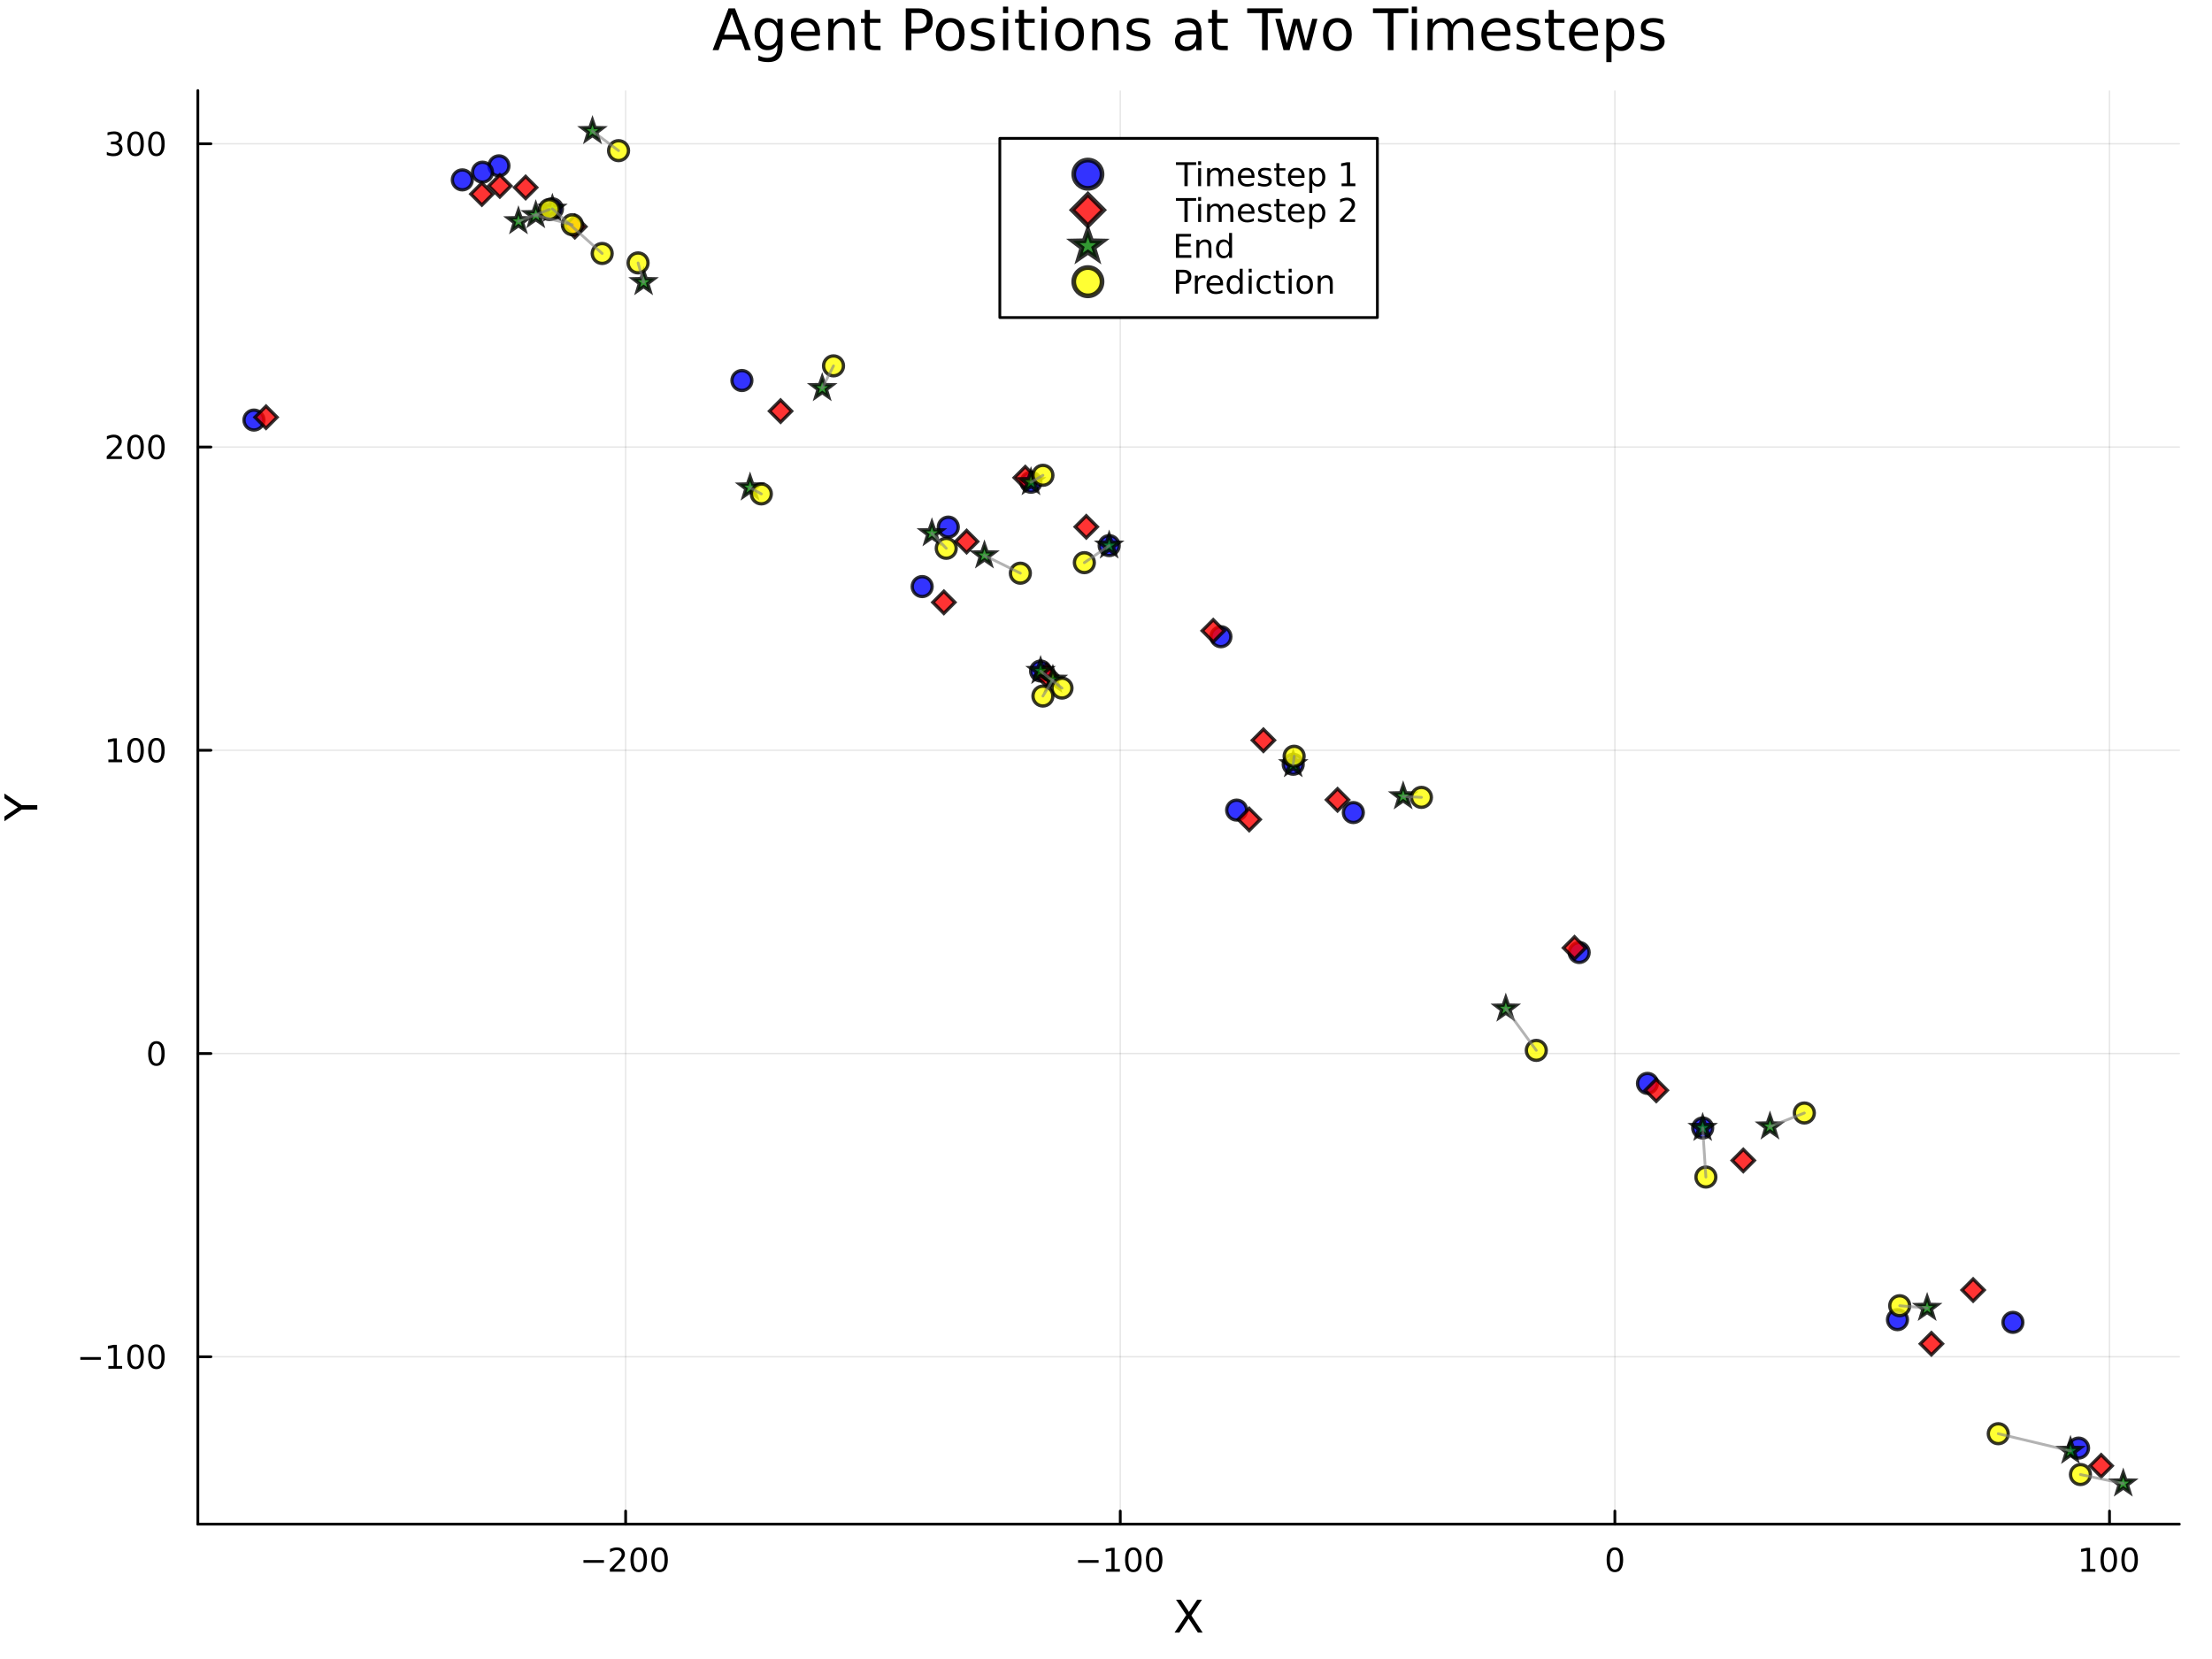 <svg xmlns="http://www.w3.org/2000/svg" xmlns:xlink="http://www.w3.org/1999/xlink" width="800" height="600" viewBox="0 0 3200 2400">
<rect x="0" y="0" width="3200" height="2400" fill="#333333" stroke="none"/>
<defs>
  <clipPath id="clip260">
    <rect x="0" y="0" width="3200" height="2400"></rect>
  </clipPath>
</defs>
<path clip-path="url(#clip260)" d="M0 2400 L3200 2400 L3200 0 L0 0  Z" fill="#ffffff" fill-rule="evenodd" fill-opacity="1"></path>
<defs>
  <clipPath id="clip261">
    <rect x="640" y="0" width="2241" height="2241"></rect>
  </clipPath>
</defs>
<path clip-path="url(#clip260)" d="M286.237 2204.92 L3152.76 2204.92 L3152.76 131.032 L286.237 131.032  Z" fill="#ffffff" fill-rule="evenodd" fill-opacity="1"></path>
<defs>
  <clipPath id="clip262">
    <rect x="286" y="131" width="2868" height="2075"></rect>
  </clipPath>
</defs>
<polyline clip-path="url(#clip262)" style="stroke:#000000; stroke-linecap:round; stroke-linejoin:round; stroke-width:2; stroke-opacity:0.1; fill:none" points="905.083,2204.92 905.083,131.032 "></polyline>
<polyline clip-path="url(#clip262)" style="stroke:#000000; stroke-linecap:round; stroke-linejoin:round; stroke-width:2; stroke-opacity:0.1; fill:none" points="1620.63,2204.92 1620.63,131.032 "></polyline>
<polyline clip-path="url(#clip262)" style="stroke:#000000; stroke-linecap:round; stroke-linejoin:round; stroke-width:2; stroke-opacity:0.1; fill:none" points="2336.17,2204.92 2336.17,131.032 "></polyline>
<polyline clip-path="url(#clip262)" style="stroke:#000000; stroke-linecap:round; stroke-linejoin:round; stroke-width:2; stroke-opacity:0.1; fill:none" points="3051.72,2204.92 3051.72,131.032 "></polyline>
<polyline clip-path="url(#clip262)" style="stroke:#000000; stroke-linecap:round; stroke-linejoin:round; stroke-width:2; stroke-opacity:0.1; fill:none" points="286.237,1962.76 3152.76,1962.76 "></polyline>
<polyline clip-path="url(#clip262)" style="stroke:#000000; stroke-linecap:round; stroke-linejoin:round; stroke-width:2; stroke-opacity:0.1; fill:none" points="286.237,1524.07 3152.76,1524.07 "></polyline>
<polyline clip-path="url(#clip262)" style="stroke:#000000; stroke-linecap:round; stroke-linejoin:round; stroke-width:2; stroke-opacity:0.1; fill:none" points="286.237,1085.39 3152.76,1085.39 "></polyline>
<polyline clip-path="url(#clip262)" style="stroke:#000000; stroke-linecap:round; stroke-linejoin:round; stroke-width:2; stroke-opacity:0.1; fill:none" points="286.237,646.699 3152.76,646.699 "></polyline>
<polyline clip-path="url(#clip262)" style="stroke:#000000; stroke-linecap:round; stroke-linejoin:round; stroke-width:2; stroke-opacity:0.1; fill:none" points="286.237,208.011 3152.76,208.011 "></polyline>
<polyline clip-path="url(#clip260)" style="stroke:#000000; stroke-linecap:round; stroke-linejoin:round; stroke-width:4; stroke-opacity:1; fill:none" points="286.237,2204.92 3152.76,2204.92 "></polyline>
<polyline clip-path="url(#clip260)" style="stroke:#000000; stroke-linecap:round; stroke-linejoin:round; stroke-width:4; stroke-opacity:1; fill:none" points="905.083,2204.92 905.083,2186.02 "></polyline>
<polyline clip-path="url(#clip260)" style="stroke:#000000; stroke-linecap:round; stroke-linejoin:round; stroke-width:4; stroke-opacity:1; fill:none" points="1620.63,2204.92 1620.63,2186.02 "></polyline>
<polyline clip-path="url(#clip260)" style="stroke:#000000; stroke-linecap:round; stroke-linejoin:round; stroke-width:4; stroke-opacity:1; fill:none" points="2336.17,2204.92 2336.17,2186.02 "></polyline>
<polyline clip-path="url(#clip260)" style="stroke:#000000; stroke-linecap:round; stroke-linejoin:round; stroke-width:4; stroke-opacity:1; fill:none" points="3051.72,2204.92 3051.72,2186.02 "></polyline>
<path clip-path="url(#clip260)" d="M844.065 2256.89 L873.741 2256.89 L873.741 2260.83 L844.065 2260.83 L844.065 2256.89 Z" fill="#000000" fill-rule="nonzero" fill-opacity="1"></path><path clip-path="url(#clip260)" d="M887.861 2269.78 L904.181 2269.78 L904.181 2273.72 L882.236 2273.72 L882.236 2269.78 Q884.898 2267.03 889.482 2262.4 Q894.088 2257.75 895.269 2256.41 Q897.514 2253.88 898.394 2252.15 Q899.296 2250.39 899.296 2248.7 Q899.296 2245.94 897.352 2244.21 Q895.431 2242.47 892.329 2242.47 Q890.13 2242.47 887.676 2243.23 Q885.245 2244 882.468 2245.55 L882.468 2240.83 Q885.292 2239.69 887.745 2239.11 Q890.199 2238.53 892.236 2238.53 Q897.606 2238.53 900.801 2241.22 Q903.995 2243.91 903.995 2248.4 Q903.995 2250.53 903.185 2252.45 Q902.398 2254.34 900.292 2256.94 Q899.713 2257.61 896.611 2260.83 Q893.509 2264.02 887.861 2269.78 Z" fill="#000000" fill-rule="nonzero" fill-opacity="1"></path><path clip-path="url(#clip260)" d="M923.995 2242.24 Q920.384 2242.24 918.555 2245.8 Q916.75 2249.34 916.75 2256.47 Q916.75 2263.58 918.555 2267.15 Q920.384 2270.69 923.995 2270.69 Q927.629 2270.69 929.435 2267.15 Q931.264 2263.58 931.264 2256.47 Q931.264 2249.34 929.435 2245.8 Q927.629 2242.24 923.995 2242.24 M923.995 2238.53 Q929.805 2238.53 932.861 2243.14 Q935.94 2247.72 935.94 2256.47 Q935.94 2265.2 932.861 2269.81 Q929.805 2274.39 923.995 2274.39 Q918.185 2274.39 915.106 2269.81 Q912.051 2265.2 912.051 2256.47 Q912.051 2247.72 915.106 2243.14 Q918.185 2238.53 923.995 2238.53 Z" fill="#000000" fill-rule="nonzero" fill-opacity="1"></path><path clip-path="url(#clip260)" d="M954.157 2242.24 Q950.546 2242.24 948.717 2245.8 Q946.912 2249.34 946.912 2256.47 Q946.912 2263.58 948.717 2267.15 Q950.546 2270.69 954.157 2270.69 Q957.791 2270.69 959.597 2267.15 Q961.426 2263.58 961.426 2256.47 Q961.426 2249.34 959.597 2245.8 Q957.791 2242.24 954.157 2242.24 M954.157 2238.53 Q959.967 2238.53 963.023 2243.14 Q966.101 2247.72 966.101 2256.47 Q966.101 2265.2 963.023 2269.81 Q959.967 2274.39 954.157 2274.39 Q948.347 2274.39 945.268 2269.81 Q942.213 2265.2 942.213 2256.47 Q942.213 2247.72 945.268 2243.14 Q948.347 2238.53 954.157 2238.53 Z" fill="#000000" fill-rule="nonzero" fill-opacity="1"></path><path clip-path="url(#clip260)" d="M1559.61 2256.89 L1589.29 2256.89 L1589.29 2260.83 L1559.61 2260.83 L1559.61 2256.89 Z" fill="#000000" fill-rule="nonzero" fill-opacity="1"></path><path clip-path="url(#clip260)" d="M1600.19 2269.78 L1607.83 2269.78 L1607.83 2243.42 L1599.52 2245.09 L1599.52 2240.83 L1607.78 2239.16 L1612.46 2239.16 L1612.46 2269.78 L1620.1 2269.78 L1620.1 2273.72 L1600.19 2273.72 L1600.19 2269.78 Z" fill="#000000" fill-rule="nonzero" fill-opacity="1"></path><path clip-path="url(#clip260)" d="M1639.54 2242.24 Q1635.93 2242.24 1634.1 2245.8 Q1632.3 2249.34 1632.3 2256.47 Q1632.3 2263.58 1634.1 2267.15 Q1635.93 2270.69 1639.54 2270.69 Q1643.17 2270.69 1644.98 2267.15 Q1646.81 2263.58 1646.81 2256.47 Q1646.81 2249.34 1644.98 2245.8 Q1643.17 2242.24 1639.54 2242.24 M1639.54 2238.53 Q1645.35 2238.53 1648.41 2243.14 Q1651.49 2247.72 1651.49 2256.47 Q1651.49 2265.2 1648.41 2269.81 Q1645.35 2274.39 1639.54 2274.39 Q1633.73 2274.39 1630.65 2269.81 Q1627.6 2265.2 1627.6 2256.47 Q1627.6 2247.72 1630.65 2243.14 Q1633.73 2238.53 1639.54 2238.53 Z" fill="#000000" fill-rule="nonzero" fill-opacity="1"></path><path clip-path="url(#clip260)" d="M1669.7 2242.24 Q1666.09 2242.24 1664.26 2245.8 Q1662.46 2249.34 1662.46 2256.47 Q1662.46 2263.58 1664.26 2267.15 Q1666.09 2270.69 1669.7 2270.69 Q1673.34 2270.69 1675.14 2267.15 Q1676.97 2263.58 1676.97 2256.47 Q1676.97 2249.34 1675.14 2245.8 Q1673.34 2242.24 1669.7 2242.24 M1669.7 2238.53 Q1675.51 2238.53 1678.57 2243.14 Q1681.65 2247.72 1681.65 2256.47 Q1681.65 2265.2 1678.57 2269.81 Q1675.51 2274.39 1669.7 2274.39 Q1663.89 2274.39 1660.81 2269.81 Q1657.76 2265.2 1657.76 2256.47 Q1657.76 2247.72 1660.81 2243.14 Q1663.89 2238.53 1669.7 2238.53 Z" fill="#000000" fill-rule="nonzero" fill-opacity="1"></path><path clip-path="url(#clip260)" d="M2336.17 2242.24 Q2332.56 2242.24 2330.73 2245.8 Q2328.93 2249.34 2328.93 2256.47 Q2328.93 2263.58 2330.73 2267.15 Q2332.56 2270.69 2336.17 2270.69 Q2339.81 2270.69 2341.61 2267.15 Q2343.44 2263.58 2343.44 2256.47 Q2343.44 2249.34 2341.61 2245.8 Q2339.81 2242.24 2336.17 2242.24 M2336.17 2238.53 Q2341.98 2238.53 2345.04 2243.14 Q2348.12 2247.72 2348.12 2256.47 Q2348.12 2265.2 2345.04 2269.81 Q2341.98 2274.39 2336.17 2274.39 Q2330.36 2274.39 2327.29 2269.81 Q2324.23 2265.2 2324.23 2256.47 Q2324.23 2247.72 2327.29 2243.14 Q2330.36 2238.53 2336.17 2238.53 Z" fill="#000000" fill-rule="nonzero" fill-opacity="1"></path><path clip-path="url(#clip260)" d="M3011.33 2269.78 L3018.97 2269.78 L3018.97 2243.42 L3010.66 2245.09 L3010.66 2240.83 L3018.92 2239.16 L3023.59 2239.16 L3023.59 2269.78 L3031.23 2269.78 L3031.23 2273.72 L3011.33 2273.72 L3011.33 2269.78 Z" fill="#000000" fill-rule="nonzero" fill-opacity="1"></path><path clip-path="url(#clip260)" d="M3050.68 2242.24 Q3047.07 2242.24 3045.24 2245.8 Q3043.43 2249.34 3043.43 2256.47 Q3043.43 2263.58 3045.24 2267.15 Q3047.07 2270.69 3050.68 2270.69 Q3054.31 2270.69 3056.12 2267.15 Q3057.95 2263.58 3057.95 2256.47 Q3057.95 2249.34 3056.12 2245.8 Q3054.31 2242.24 3050.68 2242.24 M3050.68 2238.53 Q3056.49 2238.53 3059.54 2243.14 Q3062.62 2247.72 3062.62 2256.47 Q3062.62 2265.2 3059.54 2269.81 Q3056.49 2274.39 3050.68 2274.39 Q3044.87 2274.39 3041.79 2269.81 Q3038.73 2265.2 3038.73 2256.47 Q3038.73 2247.72 3041.79 2243.14 Q3044.87 2238.53 3050.68 2238.53 Z" fill="#000000" fill-rule="nonzero" fill-opacity="1"></path><path clip-path="url(#clip260)" d="M3080.84 2242.24 Q3077.23 2242.24 3075.4 2245.8 Q3073.59 2249.34 3073.59 2256.47 Q3073.59 2263.58 3075.4 2267.15 Q3077.23 2270.69 3080.84 2270.69 Q3084.47 2270.69 3086.28 2267.15 Q3088.11 2263.58 3088.11 2256.47 Q3088.11 2249.34 3086.28 2245.8 Q3084.47 2242.24 3080.84 2242.24 M3080.84 2238.53 Q3086.65 2238.53 3089.71 2243.14 Q3092.78 2247.72 3092.78 2256.47 Q3092.78 2265.2 3089.71 2269.81 Q3086.65 2274.39 3080.84 2274.39 Q3075.03 2274.39 3071.95 2269.81 Q3068.9 2265.2 3068.9 2256.47 Q3068.9 2247.72 3071.95 2243.14 Q3075.03 2238.53 3080.84 2238.53 Z" fill="#000000" fill-rule="nonzero" fill-opacity="1"></path><path clip-path="url(#clip260)" d="M1701.32 2314.26 L1708.23 2314.26 L1720.04 2331.93 L1731.91 2314.26 L1738.82 2314.26 L1723.54 2337.08 L1739.83 2361.78 L1732.93 2361.78 L1719.56 2341.57 L1706.1 2361.78 L1699.16 2361.78 L1716.12 2336.42 L1701.32 2314.26 Z" fill="#000000" fill-rule="nonzero" fill-opacity="1"></path><polyline clip-path="url(#clip260)" style="stroke:#000000; stroke-linecap:round; stroke-linejoin:round; stroke-width:4; stroke-opacity:1; fill:none" points="286.237,2204.92 286.237,131.032 "></polyline>
<polyline clip-path="url(#clip260)" style="stroke:#000000; stroke-linecap:round; stroke-linejoin:round; stroke-width:4; stroke-opacity:1; fill:none" points="286.237,1962.76 305.134,1962.76 "></polyline>
<polyline clip-path="url(#clip260)" style="stroke:#000000; stroke-linecap:round; stroke-linejoin:round; stroke-width:4; stroke-opacity:1; fill:none" points="286.237,1524.07 305.134,1524.07 "></polyline>
<polyline clip-path="url(#clip260)" style="stroke:#000000; stroke-linecap:round; stroke-linejoin:round; stroke-width:4; stroke-opacity:1; fill:none" points="286.237,1085.39 305.134,1085.39 "></polyline>
<polyline clip-path="url(#clip260)" style="stroke:#000000; stroke-linecap:round; stroke-linejoin:round; stroke-width:4; stroke-opacity:1; fill:none" points="286.237,646.699 305.134,646.699 "></polyline>
<polyline clip-path="url(#clip260)" style="stroke:#000000; stroke-linecap:round; stroke-linejoin:round; stroke-width:4; stroke-opacity:1; fill:none" points="286.237,208.011 305.134,208.011 "></polyline>
<path clip-path="url(#clip260)" d="M116.2 1963.21 L145.876 1963.21 L145.876 1967.15 L116.2 1967.15 L116.2 1963.21 Z" fill="#000000" fill-rule="nonzero" fill-opacity="1"></path><path clip-path="url(#clip260)" d="M156.779 1976.11 L164.417 1976.11 L164.417 1949.74 L156.107 1951.41 L156.107 1947.15 L164.371 1945.48 L169.047 1945.48 L169.047 1976.11 L176.686 1976.11 L176.686 1980.04 L156.779 1980.04 L156.779 1976.11 Z" fill="#000000" fill-rule="nonzero" fill-opacity="1"></path><path clip-path="url(#clip260)" d="M196.13 1948.56 Q192.519 1948.56 190.69 1952.13 Q188.885 1955.67 188.885 1962.8 Q188.885 1969.9 190.69 1973.47 Q192.519 1977.01 196.13 1977.01 Q199.765 1977.01 201.57 1973.47 Q203.399 1969.9 203.399 1962.8 Q203.399 1955.67 201.57 1952.13 Q199.765 1948.56 196.13 1948.56 M196.13 1944.86 Q201.94 1944.86 204.996 1949.46 Q208.075 1954.05 208.075 1962.8 Q208.075 1971.52 204.996 1976.13 Q201.94 1980.71 196.13 1980.71 Q190.32 1980.71 187.241 1976.13 Q184.186 1971.52 184.186 1962.8 Q184.186 1954.05 187.241 1949.46 Q190.32 1944.86 196.13 1944.86 Z" fill="#000000" fill-rule="nonzero" fill-opacity="1"></path><path clip-path="url(#clip260)" d="M226.292 1948.56 Q222.681 1948.56 220.852 1952.13 Q219.047 1955.67 219.047 1962.8 Q219.047 1969.9 220.852 1973.47 Q222.681 1977.01 226.292 1977.01 Q229.926 1977.01 231.732 1973.47 Q233.561 1969.9 233.561 1962.8 Q233.561 1955.67 231.732 1952.13 Q229.926 1948.56 226.292 1948.56 M226.292 1944.86 Q232.102 1944.86 235.158 1949.46 Q238.237 1954.05 238.237 1962.8 Q238.237 1971.52 235.158 1976.13 Q232.102 1980.71 226.292 1980.71 Q220.482 1980.71 217.403 1976.13 Q214.348 1971.52 214.348 1962.8 Q214.348 1954.05 217.403 1949.46 Q220.482 1944.86 226.292 1944.86 Z" fill="#000000" fill-rule="nonzero" fill-opacity="1"></path><path clip-path="url(#clip260)" d="M226.292 1509.87 Q222.681 1509.87 220.852 1513.44 Q219.047 1516.98 219.047 1524.11 Q219.047 1531.22 220.852 1534.78 Q222.681 1538.32 226.292 1538.32 Q229.926 1538.32 231.732 1534.78 Q233.561 1531.22 233.561 1524.11 Q233.561 1516.98 231.732 1513.44 Q229.926 1509.87 226.292 1509.87 M226.292 1506.17 Q232.102 1506.17 235.158 1510.78 Q238.237 1515.36 238.237 1524.11 Q238.237 1532.84 235.158 1537.44 Q232.102 1542.03 226.292 1542.03 Q220.482 1542.03 217.403 1537.44 Q214.348 1532.84 214.348 1524.11 Q214.348 1515.36 217.403 1510.78 Q220.482 1506.17 226.292 1506.17 Z" fill="#000000" fill-rule="nonzero" fill-opacity="1"></path><path clip-path="url(#clip260)" d="M156.779 1098.73 L164.417 1098.73 L164.417 1072.37 L156.107 1074.03 L156.107 1069.77 L164.371 1068.11 L169.047 1068.11 L169.047 1098.73 L176.686 1098.73 L176.686 1102.67 L156.779 1102.67 L156.779 1098.73 Z" fill="#000000" fill-rule="nonzero" fill-opacity="1"></path><path clip-path="url(#clip260)" d="M196.13 1071.19 Q192.519 1071.19 190.69 1074.75 Q188.885 1078.29 188.885 1085.42 Q188.885 1092.53 190.69 1096.09 Q192.519 1099.63 196.13 1099.63 Q199.765 1099.63 201.57 1096.09 Q203.399 1092.53 203.399 1085.42 Q203.399 1078.29 201.57 1074.75 Q199.765 1071.19 196.13 1071.19 M196.13 1067.48 Q201.94 1067.48 204.996 1072.09 Q208.075 1076.67 208.075 1085.42 Q208.075 1094.15 204.996 1098.75 Q201.94 1103.34 196.13 1103.34 Q190.32 1103.34 187.241 1098.75 Q184.186 1094.15 184.186 1085.42 Q184.186 1076.67 187.241 1072.09 Q190.32 1067.48 196.13 1067.48 Z" fill="#000000" fill-rule="nonzero" fill-opacity="1"></path><path clip-path="url(#clip260)" d="M226.292 1071.19 Q222.681 1071.19 220.852 1074.75 Q219.047 1078.29 219.047 1085.42 Q219.047 1092.53 220.852 1096.09 Q222.681 1099.63 226.292 1099.63 Q229.926 1099.63 231.732 1096.09 Q233.561 1092.53 233.561 1085.42 Q233.561 1078.29 231.732 1074.75 Q229.926 1071.19 226.292 1071.19 M226.292 1067.48 Q232.102 1067.48 235.158 1072.09 Q238.237 1076.67 238.237 1085.42 Q238.237 1094.15 235.158 1098.75 Q232.102 1103.34 226.292 1103.34 Q220.482 1103.34 217.403 1098.75 Q214.348 1094.15 214.348 1085.42 Q214.348 1076.67 217.403 1072.09 Q220.482 1067.48 226.292 1067.48 Z" fill="#000000" fill-rule="nonzero" fill-opacity="1"></path><path clip-path="url(#clip260)" d="M159.996 660.043 L176.316 660.043 L176.316 663.979 L154.371 663.979 L154.371 660.043 Q157.033 657.289 161.617 652.659 Q166.223 648.006 167.404 646.664 Q169.649 644.141 170.529 642.405 Q171.431 640.645 171.431 638.956 Q171.431 636.201 169.487 634.465 Q167.566 632.729 164.464 632.729 Q162.265 632.729 159.811 633.493 Q157.38 634.256 154.603 635.807 L154.603 631.085 Q157.427 629.951 159.88 629.372 Q162.334 628.794 164.371 628.794 Q169.742 628.794 172.936 631.479 Q176.13 634.164 176.13 638.655 Q176.13 640.784 175.32 642.705 Q174.533 644.604 172.427 647.196 Q171.848 647.868 168.746 651.085 Q165.644 654.28 159.996 660.043 Z" fill="#000000" fill-rule="nonzero" fill-opacity="1"></path><path clip-path="url(#clip260)" d="M196.13 632.497 Q192.519 632.497 190.69 636.062 Q188.885 639.604 188.885 646.733 Q188.885 653.84 190.69 657.404 Q192.519 660.946 196.13 660.946 Q199.765 660.946 201.57 657.404 Q203.399 653.84 203.399 646.733 Q203.399 639.604 201.57 636.062 Q199.765 632.497 196.13 632.497 M196.13 628.794 Q201.94 628.794 204.996 633.4 Q208.075 637.983 208.075 646.733 Q208.075 655.46 204.996 660.067 Q201.94 664.65 196.13 664.65 Q190.32 664.65 187.241 660.067 Q184.186 655.46 184.186 646.733 Q184.186 637.983 187.241 633.4 Q190.32 628.794 196.13 628.794 Z" fill="#000000" fill-rule="nonzero" fill-opacity="1"></path><path clip-path="url(#clip260)" d="M226.292 632.497 Q222.681 632.497 220.852 636.062 Q219.047 639.604 219.047 646.733 Q219.047 653.84 220.852 657.404 Q222.681 660.946 226.292 660.946 Q229.926 660.946 231.732 657.404 Q233.561 653.84 233.561 646.733 Q233.561 639.604 231.732 636.062 Q229.926 632.497 226.292 632.497 M226.292 628.794 Q232.102 628.794 235.158 633.4 Q238.237 637.983 238.237 646.733 Q238.237 655.46 235.158 660.067 Q232.102 664.65 226.292 664.65 Q220.482 664.65 217.403 660.067 Q214.348 655.46 214.348 646.733 Q214.348 637.983 217.403 633.4 Q220.482 628.794 226.292 628.794 Z" fill="#000000" fill-rule="nonzero" fill-opacity="1"></path><path clip-path="url(#clip260)" d="M170.135 206.656 Q173.492 207.374 175.367 209.642 Q177.265 211.911 177.265 215.244 Q177.265 220.36 173.746 223.161 Q170.228 225.962 163.746 225.962 Q161.57 225.962 159.255 225.522 Q156.964 225.105 154.51 224.249 L154.51 219.735 Q156.455 220.869 158.769 221.448 Q161.084 222.027 163.607 222.027 Q168.005 222.027 170.297 220.291 Q172.612 218.554 172.612 215.244 Q172.612 212.189 170.459 210.476 Q168.33 208.74 164.51 208.74 L160.482 208.74 L160.482 204.897 L164.695 204.897 Q168.144 204.897 169.973 203.531 Q171.802 202.142 171.802 199.55 Q171.802 196.888 169.904 195.476 Q168.029 194.041 164.51 194.041 Q162.589 194.041 160.39 194.457 Q158.191 194.874 155.552 195.754 L155.552 191.587 Q158.214 190.846 160.529 190.476 Q162.867 190.106 164.927 190.106 Q170.251 190.106 173.353 192.536 Q176.454 194.943 176.454 199.064 Q176.454 201.934 174.811 203.925 Q173.167 205.892 170.135 206.656 Z" fill="#000000" fill-rule="nonzero" fill-opacity="1"></path><path clip-path="url(#clip260)" d="M196.13 193.809 Q192.519 193.809 190.69 197.374 Q188.885 200.916 188.885 208.045 Q188.885 215.152 190.69 218.716 Q192.519 222.258 196.13 222.258 Q199.765 222.258 201.57 218.716 Q203.399 215.152 203.399 208.045 Q203.399 200.916 201.57 197.374 Q199.765 193.809 196.13 193.809 M196.13 190.106 Q201.94 190.106 204.996 194.712 Q208.075 199.295 208.075 208.045 Q208.075 216.772 204.996 221.378 Q201.94 225.962 196.13 225.962 Q190.32 225.962 187.241 221.378 Q184.186 216.772 184.186 208.045 Q184.186 199.295 187.241 194.712 Q190.32 190.106 196.13 190.106 Z" fill="#000000" fill-rule="nonzero" fill-opacity="1"></path><path clip-path="url(#clip260)" d="M226.292 193.809 Q222.681 193.809 220.852 197.374 Q219.047 200.916 219.047 208.045 Q219.047 215.152 220.852 218.716 Q222.681 222.258 226.292 222.258 Q229.926 222.258 231.732 218.716 Q233.561 215.152 233.561 208.045 Q233.561 200.916 231.732 197.374 Q229.926 193.809 226.292 193.809 M226.292 190.106 Q232.102 190.106 235.158 194.712 Q238.237 199.295 238.237 208.045 Q238.237 216.772 235.158 221.378 Q232.102 225.962 226.292 225.962 Q220.482 225.962 217.403 221.378 Q214.348 216.772 214.348 208.045 Q214.348 199.295 217.403 194.712 Q220.482 190.106 226.292 190.106 Z" fill="#000000" fill-rule="nonzero" fill-opacity="1"></path><path clip-path="url(#clip260)" d="M6.424 1188.01 L6.424 1181.11 L25.967 1167.93 L6.424 1154.85 L6.424 1147.94 L31.314 1164.75 L53.944 1164.75 L53.944 1171.21 L31.314 1171.21 L6.424 1188.01 Z" fill="#000000" fill-rule="nonzero" fill-opacity="1"></path><path clip-path="url(#clip260)" d="M1058.59 20.157 L1047.49 50.255 L1069.73 50.255 L1058.59 20.157 M1053.97 12.096 L1063.25 12.096 L1086.3 72.576 L1077.79 72.576 L1072.28 57.061 L1045.02 57.061 L1039.51 72.576 L1030.88 72.576 L1053.97 12.096 Z" fill="#000000" fill-rule="nonzero" fill-opacity="1"></path><path clip-path="url(#clip260)" d="M1124.66 49.364 Q1124.66 41.263 1121.3 36.806 Q1117.98 32.35 1111.94 32.35 Q1105.95 32.35 1102.58 36.806 Q1099.26 41.263 1099.26 49.364 Q1099.26 57.426 1102.58 61.882 Q1105.95 66.338 1111.94 66.338 Q1117.98 66.338 1121.3 61.882 Q1124.66 57.426 1124.66 49.364 M1132.12 66.945 Q1132.12 78.531 1126.97 84.162 Q1121.83 89.833 1111.21 89.833 Q1107.28 89.833 1103.8 89.225 Q1100.32 88.658 1097.03 87.443 L1097.03 80.192 Q1100.32 81.974 1103.52 82.825 Q1106.72 83.675 1110.04 83.675 Q1117.37 83.675 1121.02 79.827 Q1124.66 76.019 1124.66 68.282 L1124.66 64.596 Q1122.35 68.606 1118.75 70.591 Q1115.14 72.576 1110.12 72.576 Q1101.77 72.576 1096.67 66.216 Q1091.57 59.856 1091.57 49.364 Q1091.57 38.832 1096.67 32.472 Q1101.77 26.112 1110.12 26.112 Q1115.14 26.112 1118.75 28.097 Q1122.35 30.082 1124.66 34.092 L1124.66 27.206 L1132.12 27.206 L1132.12 66.945 Z" fill="#000000" fill-rule="nonzero" fill-opacity="1"></path><path clip-path="url(#clip260)" d="M1186.28 48.028 L1186.28 51.673 L1152.01 51.673 Q1152.49 59.37 1156.62 63.421 Q1160.8 67.431 1168.21 67.431 Q1172.5 67.431 1176.51 66.378 Q1180.56 65.325 1184.53 63.218 L1184.53 70.267 Q1180.52 71.968 1176.31 72.86 Q1172.1 73.751 1167.76 73.751 Q1156.91 73.751 1150.55 67.431 Q1144.23 61.112 1144.23 50.337 Q1144.23 39.197 1150.22 32.675 Q1156.26 26.112 1166.47 26.112 Q1175.62 26.112 1180.93 32.026 Q1186.28 37.9 1186.28 48.028 M1178.82 45.84 Q1178.74 39.723 1175.38 36.077 Q1172.06 32.431 1166.55 32.431 Q1160.31 32.431 1156.54 35.956 Q1152.82 39.48 1152.25 45.88 L1178.82 45.84 Z" fill="#000000" fill-rule="nonzero" fill-opacity="1"></path><path clip-path="url(#clip260)" d="M1236.22 45.192 L1236.22 72.576 L1228.77 72.576 L1228.77 45.435 Q1228.77 38.994 1226.26 35.794 Q1223.75 32.594 1218.72 32.594 Q1212.69 32.594 1209.2 36.442 Q1205.72 40.29 1205.72 46.934 L1205.72 72.576 L1198.23 72.576 L1198.23 27.206 L1205.72 27.206 L1205.72 34.254 Q1208.39 30.163 1212 28.138 Q1215.64 26.112 1220.38 26.112 Q1228.2 26.112 1232.21 30.973 Q1236.22 35.794 1236.22 45.192 Z" fill="#000000" fill-rule="nonzero" fill-opacity="1"></path><path clip-path="url(#clip260)" d="M1258.46 14.324 L1258.46 27.206 L1273.82 27.206 L1273.82 32.999 L1258.46 32.999 L1258.46 57.628 Q1258.46 63.178 1259.96 64.758 Q1261.5 66.338 1266.16 66.338 L1273.82 66.338 L1273.82 72.576 L1266.16 72.576 Q1257.53 72.576 1254.25 69.376 Q1250.97 66.135 1250.97 57.628 L1250.97 32.999 L1245.5 32.999 L1245.5 27.206 L1250.97 27.206 L1250.97 14.324 L1258.46 14.324 Z" fill="#000000" fill-rule="nonzero" fill-opacity="1"></path><path clip-path="url(#clip260)" d="M1318.5 18.82 L1318.5 41.546 L1328.79 41.546 Q1334.5 41.546 1337.62 38.589 Q1340.74 35.632 1340.74 30.163 Q1340.74 24.735 1337.62 21.778 Q1334.5 18.82 1328.79 18.82 L1318.5 18.82 M1310.31 12.096 L1328.79 12.096 Q1338.95 12.096 1344.14 16.714 Q1349.37 21.292 1349.37 30.163 Q1349.37 39.115 1344.14 43.693 Q1338.95 48.271 1328.79 48.271 L1318.5 48.271 L1318.5 72.576 L1310.31 72.576 L1310.31 12.096 Z" fill="#000000" fill-rule="nonzero" fill-opacity="1"></path><path clip-path="url(#clip260)" d="M1374.64 32.431 Q1368.65 32.431 1365.16 37.131 Q1361.68 41.789 1361.68 49.931 Q1361.68 58.074 1365.12 62.773 Q1368.61 67.431 1374.64 67.431 Q1380.6 67.431 1384.08 62.732 Q1387.57 58.033 1387.57 49.931 Q1387.57 41.87 1384.08 37.171 Q1380.6 32.431 1374.64 32.431 M1374.64 26.112 Q1384.36 26.112 1389.91 32.431 Q1395.46 38.751 1395.46 49.931 Q1395.46 61.071 1389.91 67.431 Q1384.36 73.751 1374.64 73.751 Q1364.88 73.751 1359.33 67.431 Q1353.82 61.071 1353.82 49.931 Q1353.82 38.751 1359.33 32.431 Q1364.88 26.112 1374.64 26.112 Z" fill="#000000" fill-rule="nonzero" fill-opacity="1"></path><path clip-path="url(#clip260)" d="M1436.74 28.543 L1436.74 35.591 Q1433.58 33.971 1430.18 33.161 Q1426.78 32.35 1423.13 32.35 Q1417.58 32.35 1414.79 34.052 Q1412.03 35.753 1412.03 39.156 Q1412.03 41.749 1414.02 43.248 Q1416 44.706 1422 46.043 L1424.55 46.61 Q1432.49 48.311 1435.81 51.43 Q1439.17 54.509 1439.17 60.059 Q1439.17 66.378 1434.15 70.064 Q1429.17 73.751 1420.42 73.751 Q1416.77 73.751 1412.8 73.022 Q1408.87 72.333 1404.5 70.915 L1404.5 63.218 Q1408.63 65.365 1412.64 66.459 Q1416.65 67.512 1420.58 67.512 Q1425.85 67.512 1428.68 65.73 Q1431.52 63.907 1431.52 60.626 Q1431.52 57.588 1429.45 55.967 Q1427.43 54.347 1420.5 52.848 L1417.91 52.24 Q1410.98 50.782 1407.9 47.785 Q1404.82 44.746 1404.82 39.48 Q1404.82 33.08 1409.36 29.596 Q1413.9 26.112 1422.24 26.112 Q1426.37 26.112 1430.02 26.72 Q1433.66 27.327 1436.74 28.543 Z" fill="#000000" fill-rule="nonzero" fill-opacity="1"></path><path clip-path="url(#clip260)" d="M1451.04 27.206 L1458.5 27.206 L1458.5 72.576 L1451.04 72.576 L1451.04 27.206 M1451.04 9.544 L1458.5 9.544 L1458.5 18.983 L1451.04 18.983 L1451.04 9.544 Z" fill="#000000" fill-rule="nonzero" fill-opacity="1"></path><path clip-path="url(#clip260)" d="M1481.47 14.324 L1481.47 27.206 L1496.82 27.206 L1496.82 32.999 L1481.47 32.999 L1481.47 57.628 Q1481.47 63.178 1482.96 64.758 Q1484.5 66.338 1489.16 66.338 L1496.82 66.338 L1496.82 72.576 L1489.16 72.576 Q1480.53 72.576 1477.25 69.376 Q1473.97 66.135 1473.97 57.628 L1473.97 32.999 L1468.5 32.999 L1468.5 27.206 L1473.97 27.206 L1473.97 14.324 L1481.47 14.324 Z" fill="#000000" fill-rule="nonzero" fill-opacity="1"></path><path clip-path="url(#clip260)" d="M1506.62 27.206 L1514.07 27.206 L1514.07 72.576 L1506.62 72.576 L1506.62 27.206 M1506.62 9.544 L1514.07 9.544 L1514.07 18.983 L1506.62 18.983 L1506.62 9.544 Z" fill="#000000" fill-rule="nonzero" fill-opacity="1"></path><path clip-path="url(#clip260)" d="M1547.25 32.431 Q1541.26 32.431 1537.77 37.131 Q1534.29 41.789 1534.29 49.931 Q1534.29 58.074 1537.73 62.773 Q1541.22 67.431 1547.25 67.431 Q1553.21 67.431 1556.69 62.732 Q1560.17 58.033 1560.17 49.931 Q1560.17 41.87 1556.69 37.171 Q1553.21 32.431 1547.25 32.431 M1547.25 26.112 Q1556.97 26.112 1562.52 32.431 Q1568.07 38.751 1568.07 49.931 Q1568.07 61.071 1562.52 67.431 Q1556.97 73.751 1547.25 73.751 Q1537.49 73.751 1531.94 67.431 Q1526.43 61.071 1526.43 49.931 Q1526.43 38.751 1531.94 32.431 Q1537.49 26.112 1547.25 26.112 Z" fill="#000000" fill-rule="nonzero" fill-opacity="1"></path><path clip-path="url(#clip260)" d="M1618.14 45.192 L1618.14 72.576 L1610.69 72.576 L1610.69 45.435 Q1610.69 38.994 1608.18 35.794 Q1605.67 32.594 1600.64 32.594 Q1594.61 32.594 1591.12 36.442 Q1587.64 40.29 1587.64 46.934 L1587.64 72.576 L1580.15 72.576 L1580.15 27.206 L1587.64 27.206 L1587.64 34.254 Q1590.31 30.163 1593.92 28.138 Q1597.56 26.112 1602.3 26.112 Q1610.12 26.112 1614.13 30.973 Q1618.14 35.794 1618.14 45.192 Z" fill="#000000" fill-rule="nonzero" fill-opacity="1"></path><path clip-path="url(#clip260)" d="M1661.93 28.543 L1661.93 35.591 Q1658.77 33.971 1655.37 33.161 Q1651.97 32.35 1648.32 32.35 Q1642.77 32.35 1639.98 34.052 Q1637.22 35.753 1637.22 39.156 Q1637.22 41.749 1639.21 43.248 Q1641.19 44.706 1647.19 46.043 L1649.74 46.61 Q1657.68 48.311 1661 51.43 Q1664.36 54.509 1664.36 60.059 Q1664.36 66.378 1659.34 70.064 Q1654.36 73.751 1645.61 73.751 Q1641.96 73.751 1637.99 73.022 Q1634.06 72.333 1629.69 70.915 L1629.69 63.218 Q1633.82 65.365 1637.83 66.459 Q1641.84 67.512 1645.77 67.512 Q1651.04 67.512 1653.87 65.73 Q1656.71 63.907 1656.71 60.626 Q1656.71 57.588 1654.64 55.967 Q1652.62 54.347 1645.69 52.848 L1643.1 52.24 Q1636.17 50.782 1633.09 47.785 Q1630.01 44.746 1630.01 39.48 Q1630.01 33.08 1634.55 29.596 Q1639.09 26.112 1647.43 26.112 Q1651.56 26.112 1655.21 26.72 Q1658.85 27.327 1661.93 28.543 Z" fill="#000000" fill-rule="nonzero" fill-opacity="1"></path><path clip-path="url(#clip260)" d="M1723.22 49.769 Q1714.19 49.769 1710.71 51.835 Q1707.22 53.901 1707.22 58.884 Q1707.22 62.854 1709.81 65.203 Q1712.45 67.512 1716.94 67.512 Q1723.14 67.512 1726.87 63.137 Q1730.64 58.722 1730.64 51.43 L1730.64 49.769 L1723.22 49.769 M1738.09 46.691 L1738.09 72.576 L1730.64 72.576 L1730.64 65.689 Q1728.08 69.821 1724.28 71.806 Q1720.47 73.751 1714.96 73.751 Q1707.99 73.751 1703.86 69.862 Q1699.77 65.933 1699.77 59.37 Q1699.77 51.714 1704.87 47.825 Q1710.02 43.936 1720.18 43.936 L1730.64 43.936 L1730.64 43.207 Q1730.64 38.062 1727.23 35.267 Q1723.87 32.431 1717.75 32.431 Q1713.87 32.431 1710.18 33.363 Q1706.49 34.295 1703.09 36.158 L1703.09 29.272 Q1707.18 27.692 1711.03 26.922 Q1714.88 26.112 1718.52 26.112 Q1728.37 26.112 1733.23 31.216 Q1738.09 36.32 1738.09 46.691 Z" fill="#000000" fill-rule="nonzero" fill-opacity="1"></path><path clip-path="url(#clip260)" d="M1760.82 14.324 L1760.82 27.206 L1776.17 27.206 L1776.17 32.999 L1760.82 32.999 L1760.82 57.628 Q1760.82 63.178 1762.31 64.758 Q1763.85 66.338 1768.51 66.338 L1776.17 66.338 L1776.17 72.576 L1768.51 72.576 Q1759.88 72.576 1756.6 69.376 Q1753.32 66.135 1753.32 57.628 L1753.32 32.999 L1747.85 32.999 L1747.85 27.206 L1753.32 27.206 L1753.32 14.324 L1760.82 14.324 Z" fill="#000000" fill-rule="nonzero" fill-opacity="1"></path><path clip-path="url(#clip260)" d="M1804.28 12.096 L1855.44 12.096 L1855.44 18.983 L1833.97 18.983 L1833.97 72.576 L1825.75 72.576 L1825.75 18.983 L1804.28 18.983 L1804.28 12.096 Z" fill="#000000" fill-rule="nonzero" fill-opacity="1"></path><path clip-path="url(#clip260)" d="M1844.95 27.206 L1852.41 27.206 L1861.72 62.611 L1871 27.206 L1879.79 27.206 L1889.11 62.611 L1898.38 27.206 L1905.84 27.206 L1893.97 72.576 L1885.18 72.576 L1875.42 35.389 L1865.61 72.576 L1856.82 72.576 L1844.95 27.206 Z" fill="#000000" fill-rule="nonzero" fill-opacity="1"></path><path clip-path="url(#clip260)" d="M1934.72 32.431 Q1928.73 32.431 1925.24 37.131 Q1921.76 41.789 1921.76 49.931 Q1921.76 58.074 1925.2 62.773 Q1928.68 67.431 1934.72 67.431 Q1940.68 67.431 1944.16 62.732 Q1947.64 58.033 1947.64 49.931 Q1947.64 41.87 1944.16 37.171 Q1940.68 32.431 1934.72 32.431 M1934.72 26.112 Q1944.44 26.112 1949.99 32.431 Q1955.54 38.751 1955.54 49.931 Q1955.54 61.071 1949.99 67.431 Q1944.44 73.751 1934.72 73.751 Q1924.96 73.751 1919.41 67.431 Q1913.9 61.071 1913.9 49.931 Q1913.9 38.751 1919.41 32.431 Q1924.96 26.112 1934.72 26.112 Z" fill="#000000" fill-rule="nonzero" fill-opacity="1"></path><path clip-path="url(#clip260)" d="M1986.21 12.096 L2037.37 12.096 L2037.37 18.983 L2015.9 18.983 L2015.9 72.576 L2007.68 72.576 L2007.68 18.983 L1986.21 18.983 L1986.21 12.096 Z" fill="#000000" fill-rule="nonzero" fill-opacity="1"></path><path clip-path="url(#clip260)" d="M2042.39 27.206 L2049.85 27.206 L2049.85 72.576 L2042.39 72.576 L2042.39 27.206 M2042.39 9.544 L2049.85 9.544 L2049.85 18.983 L2042.39 18.983 L2042.39 9.544 Z" fill="#000000" fill-rule="nonzero" fill-opacity="1"></path><path clip-path="url(#clip260)" d="M2100.77 35.915 Q2103.56 30.892 2107.45 28.502 Q2111.34 26.112 2116.61 26.112 Q2123.7 26.112 2127.54 31.095 Q2131.39 36.037 2131.39 45.192 L2131.39 72.576 L2123.9 72.576 L2123.9 45.435 Q2123.9 38.913 2121.59 35.753 Q2119.28 32.594 2114.54 32.594 Q2108.75 32.594 2105.39 36.442 Q2102.02 40.29 2102.02 46.934 L2102.02 72.576 L2094.53 72.576 L2094.53 45.435 Q2094.53 38.873 2092.22 35.753 Q2089.91 32.594 2085.09 32.594 Q2079.38 32.594 2076.02 36.482 Q2072.65 40.331 2072.65 46.934 L2072.65 72.576 L2065.16 72.576 L2065.16 27.206 L2072.65 27.206 L2072.65 34.254 Q2075.21 30.082 2078.77 28.097 Q2082.34 26.112 2087.24 26.112 Q2092.18 26.112 2095.62 28.624 Q2099.11 31.135 2100.77 35.915 Z" fill="#000000" fill-rule="nonzero" fill-opacity="1"></path><path clip-path="url(#clip260)" d="M2185.07 48.028 L2185.07 51.673 L2150.8 51.673 Q2151.28 59.37 2155.41 63.421 Q2159.59 67.431 2167 67.431 Q2171.29 67.431 2175.3 66.378 Q2179.35 65.325 2183.32 63.218 L2183.32 70.267 Q2179.31 71.968 2175.1 72.86 Q2170.89 73.751 2166.55 73.751 Q2155.7 73.751 2149.34 67.431 Q2143.02 61.112 2143.02 50.337 Q2143.02 39.197 2149.01 32.675 Q2155.05 26.112 2165.26 26.112 Q2174.41 26.112 2179.72 32.026 Q2185.07 37.9 2185.07 48.028 M2177.61 45.84 Q2177.53 39.723 2174.17 36.077 Q2170.85 32.431 2165.34 32.431 Q2159.1 32.431 2155.33 35.956 Q2151.61 39.48 2151.04 45.88 L2177.61 45.84 Z" fill="#000000" fill-rule="nonzero" fill-opacity="1"></path><path clip-path="url(#clip260)" d="M2226.22 28.543 L2226.22 35.591 Q2223.06 33.971 2219.66 33.161 Q2216.26 32.35 2212.61 32.35 Q2207.06 32.35 2204.27 34.052 Q2201.51 35.753 2201.51 39.156 Q2201.51 41.749 2203.5 43.248 Q2205.48 44.706 2211.48 46.043 L2214.03 46.61 Q2221.97 48.311 2225.29 51.43 Q2228.65 54.509 2228.65 60.059 Q2228.65 66.378 2223.63 70.064 Q2218.65 73.751 2209.9 73.751 Q2206.25 73.751 2202.28 73.022 Q2198.35 72.333 2193.98 70.915 L2193.98 63.218 Q2198.11 65.365 2202.12 66.459 Q2206.13 67.512 2210.06 67.512 Q2215.33 67.512 2218.16 65.73 Q2221 63.907 2221 60.626 Q2221 57.588 2218.93 55.967 Q2216.91 54.347 2209.98 52.848 L2207.39 52.24 Q2200.46 50.782 2197.38 47.785 Q2194.3 44.746 2194.3 39.48 Q2194.3 33.08 2198.84 29.596 Q2203.38 26.112 2211.72 26.112 Q2215.85 26.112 2219.5 26.72 Q2223.15 27.327 2226.22 28.543 Z" fill="#000000" fill-rule="nonzero" fill-opacity="1"></path><path clip-path="url(#clip260)" d="M2247.9 14.324 L2247.9 27.206 L2263.25 27.206 L2263.25 32.999 L2247.9 32.999 L2247.9 57.628 Q2247.9 63.178 2249.4 64.758 Q2250.93 66.338 2255.59 66.338 L2263.25 66.338 L2263.25 72.576 L2255.59 72.576 Q2246.96 72.576 2243.68 69.376 Q2240.4 66.135 2240.4 57.628 L2240.4 32.999 L2234.93 32.999 L2234.93 27.206 L2240.4 27.206 L2240.4 14.324 L2247.9 14.324 Z" fill="#000000" fill-rule="nonzero" fill-opacity="1"></path><path clip-path="url(#clip260)" d="M2311.86 48.028 L2311.86 51.673 L2277.59 51.673 Q2278.08 59.37 2282.21 63.421 Q2286.38 67.431 2293.79 67.431 Q2298.09 67.431 2302.1 66.378 Q2306.15 65.325 2310.12 63.218 L2310.12 70.267 Q2306.11 71.968 2301.89 72.86 Q2297.68 73.751 2293.35 73.751 Q2282.49 73.751 2276.13 67.431 Q2269.81 61.112 2269.81 50.337 Q2269.81 39.197 2275.81 32.675 Q2281.84 26.112 2292.05 26.112 Q2301.21 26.112 2306.51 32.026 Q2311.86 37.9 2311.86 48.028 M2304.41 45.84 Q2304.33 39.723 2300.96 36.077 Q2297.64 32.431 2292.13 32.431 Q2285.89 32.431 2282.13 35.956 Q2278.4 39.48 2277.83 45.88 L2304.41 45.84 Z" fill="#000000" fill-rule="nonzero" fill-opacity="1"></path><path clip-path="url(#clip260)" d="M2331.3 65.77 L2331.3 89.833 L2323.81 89.833 L2323.81 27.206 L2331.3 27.206 L2331.3 34.092 Q2333.65 30.041 2337.22 28.097 Q2340.82 26.112 2345.81 26.112 Q2354.07 26.112 2359.22 32.675 Q2364.4 39.237 2364.4 49.931 Q2364.4 60.626 2359.22 67.188 Q2354.07 73.751 2345.81 73.751 Q2340.82 73.751 2337.22 71.806 Q2333.65 69.821 2331.3 65.77 M2356.66 49.931 Q2356.66 41.708 2353.26 37.05 Q2349.9 32.35 2343.98 32.35 Q2338.07 32.35 2334.67 37.05 Q2331.3 41.708 2331.3 49.931 Q2331.3 58.155 2334.67 62.854 Q2338.07 67.512 2343.98 67.512 Q2349.9 67.512 2353.26 62.854 Q2356.66 58.155 2356.66 49.931 Z" fill="#000000" fill-rule="nonzero" fill-opacity="1"></path><path clip-path="url(#clip260)" d="M2405.68 28.543 L2405.68 35.591 Q2402.52 33.971 2399.12 33.161 Q2395.71 32.35 2392.07 32.35 Q2386.52 32.35 2383.72 34.052 Q2380.97 35.753 2380.97 39.156 Q2380.97 41.749 2382.95 43.248 Q2384.94 44.706 2390.93 46.043 L2393.49 46.61 Q2401.43 48.311 2404.75 51.43 Q2408.11 54.509 2408.11 60.059 Q2408.11 66.378 2403.09 70.064 Q2398.1 73.751 2389.35 73.751 Q2385.71 73.751 2381.74 73.022 Q2377.81 72.333 2373.43 70.915 L2373.43 63.218 Q2377.57 65.365 2381.58 66.459 Q2385.59 67.512 2389.52 67.512 Q2394.78 67.512 2397.62 65.73 Q2400.45 63.907 2400.45 60.626 Q2400.45 57.588 2398.39 55.967 Q2396.36 54.347 2389.43 52.848 L2386.84 52.24 Q2379.92 50.782 2376.84 47.785 Q2373.76 44.746 2373.76 39.48 Q2373.76 33.08 2378.29 29.596 Q2382.83 26.112 2391.18 26.112 Q2395.31 26.112 2398.95 26.72 Q2402.6 27.327 2405.68 28.543 Z" fill="#000000" fill-rule="nonzero" fill-opacity="1"></path><circle clip-path="url(#clip262)" cx="2744.98" cy="1909.1" r="14.4" fill="#0000ff" fill-rule="evenodd" fill-opacity="0.8" stroke="#000000" stroke-opacity="0.8" stroke-width="4.8"></circle>
<circle clip-path="url(#clip262)" cx="1766.23" cy="921.111" r="14.4" fill="#0000ff" fill-rule="evenodd" fill-opacity="0.8" stroke="#000000" stroke-opacity="0.8" stroke-width="4.8"></circle>
<circle clip-path="url(#clip262)" cx="2284.53" cy="1377.92" r="14.4" fill="#0000ff" fill-rule="evenodd" fill-opacity="0.8" stroke="#000000" stroke-opacity="0.8" stroke-width="4.8"></circle>
<circle clip-path="url(#clip262)" cx="1334.06" cy="848.579" r="14.4" fill="#0000ff" fill-rule="evenodd" fill-opacity="0.8" stroke="#000000" stroke-opacity="0.8" stroke-width="4.8"></circle>
<circle clip-path="url(#clip262)" cx="799.136" cy="302.087" r="14.4" fill="#0000ff" fill-rule="evenodd" fill-opacity="0.8" stroke="#000000" stroke-opacity="0.8" stroke-width="4.8"></circle>
<circle clip-path="url(#clip262)" cx="1957.81" cy="1175.49" r="14.4" fill="#0000ff" fill-rule="evenodd" fill-opacity="0.8" stroke="#000000" stroke-opacity="0.8" stroke-width="4.8"></circle>
<circle clip-path="url(#clip262)" cx="1491.46" cy="697.599" r="14.4" fill="#0000ff" fill-rule="evenodd" fill-opacity="0.8" stroke="#000000" stroke-opacity="0.8" stroke-width="4.8"></circle>
<circle clip-path="url(#clip262)" cx="721.822" cy="239.911" r="14.4" fill="#0000ff" fill-rule="evenodd" fill-opacity="0.8" stroke="#000000" stroke-opacity="0.8" stroke-width="4.8"></circle>
<circle clip-path="url(#clip262)" cx="3006.97" cy="2094.9" r="14.4" fill="#0000ff" fill-rule="evenodd" fill-opacity="0.8" stroke="#000000" stroke-opacity="0.8" stroke-width="4.8"></circle>
<circle clip-path="url(#clip262)" cx="2911.99" cy="1912.99" r="14.4" fill="#0000ff" fill-rule="evenodd" fill-opacity="0.8" stroke="#000000" stroke-opacity="0.8" stroke-width="4.8"></circle>
<circle clip-path="url(#clip262)" cx="2383.34" cy="1567.27" r="14.4" fill="#0000ff" fill-rule="evenodd" fill-opacity="0.8" stroke="#000000" stroke-opacity="0.8" stroke-width="4.8"></circle>
<circle clip-path="url(#clip262)" cx="1789" cy="1171.95" r="14.4" fill="#0000ff" fill-rule="evenodd" fill-opacity="0.8" stroke="#000000" stroke-opacity="0.8" stroke-width="4.8"></circle>
<circle clip-path="url(#clip262)" cx="367.364" cy="607.69" r="14.4" fill="#0000ff" fill-rule="evenodd" fill-opacity="0.8" stroke="#000000" stroke-opacity="0.8" stroke-width="4.8"></circle>
<circle clip-path="url(#clip262)" cx="1371.85" cy="762.538" r="14.4" fill="#0000ff" fill-rule="evenodd" fill-opacity="0.8" stroke="#000000" stroke-opacity="0.8" stroke-width="4.8"></circle>
<circle clip-path="url(#clip262)" cx="1604.59" cy="789.308" r="14.4" fill="#0000ff" fill-rule="evenodd" fill-opacity="0.8" stroke="#000000" stroke-opacity="0.8" stroke-width="4.8"></circle>
<circle clip-path="url(#clip262)" cx="1073.27" cy="550.466" r="14.4" fill="#0000ff" fill-rule="evenodd" fill-opacity="0.8" stroke="#000000" stroke-opacity="0.8" stroke-width="4.8"></circle>
<circle clip-path="url(#clip262)" cx="1505.38" cy="970.722" r="14.4" fill="#0000ff" fill-rule="evenodd" fill-opacity="0.8" stroke="#000000" stroke-opacity="0.8" stroke-width="4.8"></circle>
<circle clip-path="url(#clip262)" cx="1870.85" cy="1105.64" r="14.4" fill="#0000ff" fill-rule="evenodd" fill-opacity="0.8" stroke="#000000" stroke-opacity="0.8" stroke-width="4.8"></circle>
<circle clip-path="url(#clip262)" cx="2463.2" cy="1631.78" r="14.4" fill="#0000ff" fill-rule="evenodd" fill-opacity="0.8" stroke="#000000" stroke-opacity="0.8" stroke-width="4.8"></circle>
<circle clip-path="url(#clip262)" cx="668.81" cy="260.213" r="14.4" fill="#0000ff" fill-rule="evenodd" fill-opacity="0.8" stroke="#000000" stroke-opacity="0.8" stroke-width="4.8"></circle>
<circle clip-path="url(#clip262)" cx="697.987" cy="249.08" r="14.4" fill="#0000ff" fill-rule="evenodd" fill-opacity="0.8" stroke="#000000" stroke-opacity="0.8" stroke-width="4.8"></circle>
<path clip-path="url(#clip262)" d="M2794.08 1927.98 L2778.08 1943.98 L2794.08 1959.98 L2810.08 1943.98 L2794.08 1927.98 Z" fill="#ff0000" fill-rule="evenodd" fill-opacity="0.8" stroke="#000000" stroke-opacity="0.8" stroke-width="4.8"></path>
<path clip-path="url(#clip262)" d="M1755.15 896.515 L1739.15 912.515 L1755.15 928.515 L1771.15 912.515 L1755.15 896.515 Z" fill="#ff0000" fill-rule="evenodd" fill-opacity="0.8" stroke="#000000" stroke-opacity="0.8" stroke-width="4.8"></path>
<path clip-path="url(#clip262)" d="M2277.79 1355.25 L2261.79 1371.25 L2277.79 1387.25 L2293.79 1371.25 L2277.79 1355.25 Z" fill="#ff0000" fill-rule="evenodd" fill-opacity="0.8" stroke="#000000" stroke-opacity="0.8" stroke-width="4.8"></path>
<path clip-path="url(#clip262)" d="M1365.44 855.378 L1349.44 871.378 L1365.44 887.378 L1381.44 871.378 L1365.44 855.378 Z" fill="#ff0000" fill-rule="evenodd" fill-opacity="0.8" stroke="#000000" stroke-opacity="0.8" stroke-width="4.8"></path>
<path clip-path="url(#clip262)" d="M831.584 311.875 L815.584 327.875 L831.584 343.875 L847.584 327.875 L831.584 311.875 Z" fill="#ff0000" fill-rule="evenodd" fill-opacity="0.8" stroke="#000000" stroke-opacity="0.8" stroke-width="4.8"></path>
<path clip-path="url(#clip262)" d="M1934.95 1141.05 L1918.95 1157.05 L1934.95 1173.05 L1950.95 1157.05 L1934.95 1141.05 Z" fill="#ff0000" fill-rule="evenodd" fill-opacity="0.8" stroke="#000000" stroke-opacity="0.8" stroke-width="4.8"></path>
<path clip-path="url(#clip262)" d="M1483.21 675.029 L1467.21 691.029 L1483.21 707.029 L1499.21 691.029 L1483.21 675.029 Z" fill="#ff0000" fill-rule="evenodd" fill-opacity="0.8" stroke="#000000" stroke-opacity="0.8" stroke-width="4.8"></path>
<path clip-path="url(#clip262)" d="M760.412 255.224 L744.412 271.224 L760.412 287.224 L776.412 271.224 L760.412 255.224 Z" fill="#ff0000" fill-rule="evenodd" fill-opacity="0.8" stroke="#000000" stroke-opacity="0.8" stroke-width="4.8"></path>
<path clip-path="url(#clip262)" d="M3039.68 2104.52 L3023.68 2120.52 L3039.68 2136.52 L3055.68 2120.52 L3039.68 2104.52 Z" fill="#ff0000" fill-rule="evenodd" fill-opacity="0.8" stroke="#000000" stroke-opacity="0.8" stroke-width="4.8"></path>
<path clip-path="url(#clip262)" d="M2854.44 1850.25 L2838.44 1866.25 L2854.44 1882.25 L2870.44 1866.25 L2854.44 1850.25 Z" fill="#ff0000" fill-rule="evenodd" fill-opacity="0.8" stroke="#000000" stroke-opacity="0.8" stroke-width="4.8"></path>
<path clip-path="url(#clip262)" d="M2396.03 1561.26 L2380.03 1577.26 L2396.03 1593.26 L2412.03 1577.26 L2396.03 1561.26 Z" fill="#ff0000" fill-rule="evenodd" fill-opacity="0.8" stroke="#000000" stroke-opacity="0.8" stroke-width="4.8"></path>
<path clip-path="url(#clip262)" d="M1807.16 1169.5 L1791.16 1185.5 L1807.16 1201.5 L1823.16 1185.5 L1807.16 1169.5 Z" fill="#ff0000" fill-rule="evenodd" fill-opacity="0.8" stroke="#000000" stroke-opacity="0.8" stroke-width="4.8"></path>
<path clip-path="url(#clip262)" d="M384.857 587.597 L368.857 603.597 L384.857 619.597 L400.857 603.597 L384.857 587.597 Z" fill="#ff0000" fill-rule="evenodd" fill-opacity="0.8" stroke="#000000" stroke-opacity="0.8" stroke-width="4.8"></path>
<path clip-path="url(#clip262)" d="M1398.35 767.455 L1382.35 783.455 L1398.35 799.455 L1414.35 783.455 L1398.35 767.455 Z" fill="#ff0000" fill-rule="evenodd" fill-opacity="0.8" stroke="#000000" stroke-opacity="0.8" stroke-width="4.8"></path>
<path clip-path="url(#clip262)" d="M1571.48 746.129 L1555.48 762.129 L1571.48 778.129 L1587.48 762.129 L1571.48 746.129 Z" fill="#ff0000" fill-rule="evenodd" fill-opacity="0.8" stroke="#000000" stroke-opacity="0.8" stroke-width="4.8"></path>
<path clip-path="url(#clip262)" d="M1129.22 578.755 L1113.22 594.755 L1129.22 610.755 L1145.22 594.755 L1129.22 578.755 Z" fill="#ff0000" fill-rule="evenodd" fill-opacity="0.8" stroke="#000000" stroke-opacity="0.8" stroke-width="4.8"></path>
<path clip-path="url(#clip262)" d="M1513.93 960.862 L1497.93 976.862 L1513.93 992.862 L1529.93 976.862 L1513.93 960.862 Z" fill="#ff0000" fill-rule="evenodd" fill-opacity="0.8" stroke="#000000" stroke-opacity="0.8" stroke-width="4.8"></path>
<path clip-path="url(#clip262)" d="M1827.72 1054.92 L1811.72 1070.92 L1827.72 1086.92 L1843.72 1070.92 L1827.72 1054.92 Z" fill="#ff0000" fill-rule="evenodd" fill-opacity="0.8" stroke="#000000" stroke-opacity="0.8" stroke-width="4.8"></path>
<path clip-path="url(#clip262)" d="M2521.95 1662.77 L2505.95 1678.77 L2521.95 1694.77 L2537.95 1678.77 L2521.95 1662.77 Z" fill="#ff0000" fill-rule="evenodd" fill-opacity="0.8" stroke="#000000" stroke-opacity="0.8" stroke-width="4.8"></path>
<path clip-path="url(#clip262)" d="M697.118 264.679 L681.118 280.679 L697.118 296.679 L713.118 280.679 L697.118 264.679 Z" fill="#ff0000" fill-rule="evenodd" fill-opacity="0.8" stroke="#000000" stroke-opacity="0.8" stroke-width="4.8"></path>
<path clip-path="url(#clip262)" d="M723.09 252.932 L707.09 268.932 L723.09 284.932 L739.09 268.932 L723.09 252.932 Z" fill="#ff0000" fill-rule="evenodd" fill-opacity="0.8" stroke="#000000" stroke-opacity="0.8" stroke-width="4.8"></path>
<path clip-path="url(#clip262)" d="M2995.32 2082.99 L2991.56 2093.8 L2980.1 2094.04 L2989.24 2100.97 L2985.91 2111.93 L2995.32 2105.39 L3004.72 2111.93 L3001.4 2100.97 L3010.53 2094.04 L2999.08 2093.8 L2995.32 2082.99 Z" fill="#008000" fill-rule="evenodd" fill-opacity="0.8" stroke="#000000" stroke-opacity="0.8" stroke-width="4.8"></path>
<path clip-path="url(#clip262)" d="M1604.59 773.308 L1600.83 784.124 L1589.38 784.364 L1598.51 791.292 L1595.19 802.252 L1604.59 795.708 L1614 802.252 L1610.67 791.292 L1619.81 784.364 L1608.35 784.124 L1604.59 773.308 Z" fill="#008000" fill-rule="evenodd" fill-opacity="0.8" stroke="#000000" stroke-opacity="0.8" stroke-width="4.8"></path>
<path clip-path="url(#clip262)" d="M2029.89 1136.14 L2026.13 1146.95 L2014.67 1147.19 L2023.81 1154.12 L2020.48 1165.08 L2029.89 1158.54 L2039.3 1165.08 L2035.97 1154.12 L2045.1 1147.19 L2033.65 1146.95 L2029.89 1136.14 Z" fill="#008000" fill-rule="evenodd" fill-opacity="0.8" stroke="#000000" stroke-opacity="0.8" stroke-width="4.8"></path>
<path clip-path="url(#clip262)" d="M1505.38 954.722 L1501.62 965.538 L1490.16 965.778 L1499.3 972.706 L1495.97 983.666 L1505.38 977.122 L1514.79 983.666 L1511.46 972.706 L1520.6 965.778 L1509.14 965.538 L1505.38 954.722 Z" fill="#008000" fill-rule="evenodd" fill-opacity="0.8" stroke="#000000" stroke-opacity="0.8" stroke-width="4.8"></path>
<path clip-path="url(#clip262)" d="M931.064 392.266 L927.304 403.082 L915.848 403.322 L924.984 410.25 L921.656 421.21 L931.064 414.666 L940.472 421.21 L937.144 410.25 L946.28 403.322 L934.824 403.082 L931.064 392.266 Z" fill="#008000" fill-rule="evenodd" fill-opacity="0.8" stroke="#000000" stroke-opacity="0.8" stroke-width="4.8"></path>
<path clip-path="url(#clip262)" d="M1870.85 1089.64 L1867.09 1100.45 L1855.64 1100.69 L1864.77 1107.62 L1861.45 1118.58 L1870.85 1112.04 L1880.26 1118.58 L1876.93 1107.62 L1886.07 1100.69 L1874.61 1100.45 L1870.85 1089.64 Z" fill="#008000" fill-rule="evenodd" fill-opacity="0.8" stroke="#000000" stroke-opacity="0.8" stroke-width="4.8"></path>
<path clip-path="url(#clip262)" d="M857.088 173.727 L853.328 184.543 L841.872 184.783 L851.008 191.711 L847.68 202.671 L857.088 196.127 L866.496 202.671 L863.168 191.711 L872.304 184.783 L860.848 184.543 L857.088 173.727 Z" fill="#008000" fill-rule="evenodd" fill-opacity="0.8" stroke="#000000" stroke-opacity="0.8" stroke-width="4.8"></path>
<path clip-path="url(#clip262)" d="M799.136 286.087 L795.376 296.903 L783.92 297.143 L793.056 304.071 L789.728 315.031 L799.136 308.487 L808.544 315.031 L805.216 304.071 L814.352 297.143 L802.896 296.903 L799.136 286.087 Z" fill="#008000" fill-rule="evenodd" fill-opacity="0.8" stroke="#000000" stroke-opacity="0.8" stroke-width="4.8"></path>
<path clip-path="url(#clip262)" d="M3071.63 2130.22 L3067.87 2141.04 L3056.41 2141.28 L3065.55 2148.21 L3062.22 2159.17 L3071.63 2152.62 L3081.04 2159.17 L3077.71 2148.21 L3086.84 2141.28 L3075.39 2141.04 L3071.63 2130.22 Z" fill="#008000" fill-rule="evenodd" fill-opacity="0.8" stroke="#000000" stroke-opacity="0.8" stroke-width="4.8"></path>
<path clip-path="url(#clip262)" d="M2560.54 1613.74 L2556.78 1624.55 L2545.32 1624.79 L2554.46 1631.72 L2551.13 1642.68 L2560.54 1636.14 L2569.95 1642.68 L2566.62 1631.72 L2575.76 1624.79 L2564.3 1624.55 L2560.54 1613.74 Z" fill="#008000" fill-rule="evenodd" fill-opacity="0.8" stroke="#000000" stroke-opacity="0.8" stroke-width="4.8"></path>
<path clip-path="url(#clip262)" d="M2463.2 1615.78 L2459.44 1626.6 L2447.98 1626.84 L2457.12 1633.77 L2453.79 1644.73 L2463.2 1638.18 L2472.6 1644.73 L2469.28 1633.77 L2478.41 1626.84 L2466.96 1626.6 L2463.2 1615.78 Z" fill="#008000" fill-rule="evenodd" fill-opacity="0.8" stroke="#000000" stroke-opacity="0.8" stroke-width="4.8"></path>
<path clip-path="url(#clip262)" d="M2178.37 1443.21 L2174.61 1454.03 L2163.16 1454.27 L2172.29 1461.2 L2168.97 1472.16 L2178.37 1465.61 L2187.78 1472.16 L2184.45 1461.2 L2193.59 1454.27 L2182.13 1454.03 L2178.37 1443.21 Z" fill="#008000" fill-rule="evenodd" fill-opacity="0.8" stroke="#000000" stroke-opacity="0.8" stroke-width="4.8"></path>
<path clip-path="url(#clip262)" d="M1085.09 689.315 L1081.33 700.131 L1069.88 700.371 L1079.01 707.299 L1075.68 718.259 L1085.09 711.715 L1094.5 718.259 L1091.17 707.299 L1100.31 700.371 L1088.85 700.131 L1085.09 689.315 Z" fill="#008000" fill-rule="evenodd" fill-opacity="0.8" stroke="#000000" stroke-opacity="0.8" stroke-width="4.8"></path>
<path clip-path="url(#clip262)" d="M1424.13 787.553 L1420.37 798.369 L1408.91 798.609 L1418.05 805.537 L1414.72 816.497 L1424.13 809.953 L1433.53 816.497 L1430.21 805.537 L1439.34 798.609 L1427.89 798.369 L1424.13 787.553 Z" fill="#008000" fill-rule="evenodd" fill-opacity="0.8" stroke="#000000" stroke-opacity="0.8" stroke-width="4.8"></path>
<path clip-path="url(#clip262)" d="M1491.46 681.599 L1487.7 692.415 L1476.24 692.655 L1485.38 699.583 L1482.05 710.543 L1491.46 703.999 L1500.87 710.543 L1497.54 699.583 L1506.68 692.655 L1495.22 692.415 L1491.46 681.599 Z" fill="#008000" fill-rule="evenodd" fill-opacity="0.8" stroke="#000000" stroke-opacity="0.8" stroke-width="4.8"></path>
<path clip-path="url(#clip262)" d="M1348.15 755.503 L1344.39 766.319 L1332.93 766.559 L1342.07 773.487 L1338.74 784.447 L1348.15 777.903 L1357.56 784.447 L1354.23 773.487 L1363.36 766.559 L1351.91 766.319 L1348.15 755.503 Z" fill="#008000" fill-rule="evenodd" fill-opacity="0.8" stroke="#000000" stroke-opacity="0.8" stroke-width="4.8"></path>
<path clip-path="url(#clip262)" d="M1523.14 967.411 L1519.38 978.227 L1507.92 978.467 L1517.06 985.395 L1513.73 996.355 L1523.14 989.811 L1532.55 996.355 L1529.22 985.395 L1538.36 978.467 L1526.9 978.227 L1523.14 967.411 Z" fill="#008000" fill-rule="evenodd" fill-opacity="0.8" stroke="#000000" stroke-opacity="0.8" stroke-width="4.8"></path>
<path clip-path="url(#clip262)" d="M1189.45 545.559 L1185.69 556.375 L1174.23 556.615 L1183.37 563.543 L1180.04 574.503 L1189.45 567.959 L1198.85 574.503 L1195.53 563.543 L1204.66 556.615 L1193.21 556.375 L1189.45 545.559 Z" fill="#008000" fill-rule="evenodd" fill-opacity="0.8" stroke="#000000" stroke-opacity="0.8" stroke-width="4.8"></path>
<path clip-path="url(#clip262)" d="M2787.94 1876.2 L2784.18 1887.01 L2772.73 1887.25 L2781.86 1894.18 L2778.53 1905.14 L2787.94 1898.6 L2797.35 1905.14 L2794.02 1894.18 L2803.16 1887.25 L2791.7 1887.01 L2787.94 1876.2 Z" fill="#008000" fill-rule="evenodd" fill-opacity="0.8" stroke="#000000" stroke-opacity="0.8" stroke-width="4.8"></path>
<path clip-path="url(#clip262)" d="M750.004 304.151 L746.244 314.967 L734.788 315.207 L743.924 322.135 L740.596 333.095 L750.004 326.551 L759.412 333.095 L756.084 322.135 L765.22 315.207 L753.764 314.967 L750.004 304.151 Z" fill="#008000" fill-rule="evenodd" fill-opacity="0.8" stroke="#000000" stroke-opacity="0.8" stroke-width="4.8"></path>
<path clip-path="url(#clip262)" d="M775.108 295.351 L771.348 306.167 L759.892 306.407 L769.028 313.335 L765.7 324.295 L775.108 317.751 L784.516 324.295 L781.188 313.335 L790.324 306.407 L778.868 306.167 L775.108 295.351 Z" fill="#008000" fill-rule="evenodd" fill-opacity="0.8" stroke="#000000" stroke-opacity="0.8" stroke-width="4.8"></path>
<circle clip-path="url(#clip262)" cx="2890.8" cy="2074.08" r="14.4" fill="#ffff00" fill-rule="evenodd" fill-opacity="0.8" stroke="#000000" stroke-opacity="0.8" stroke-width="4.8"></circle>
<circle clip-path="url(#clip262)" cx="1568.69" cy="813.979" r="14.4" fill="#ffff00" fill-rule="evenodd" fill-opacity="0.8" stroke="#000000" stroke-opacity="0.8" stroke-width="4.8"></circle>
<circle clip-path="url(#clip262)" cx="2056.33" cy="1153.5" r="14.4" fill="#ffff00" fill-rule="evenodd" fill-opacity="0.8" stroke="#000000" stroke-opacity="0.8" stroke-width="4.8"></circle>
<circle clip-path="url(#clip262)" cx="1536.34" cy="995.436" r="14.4" fill="#ffff00" fill-rule="evenodd" fill-opacity="0.8" stroke="#000000" stroke-opacity="0.8" stroke-width="4.8"></circle>
<circle clip-path="url(#clip262)" cx="923.064" cy="380.339" r="14.4" fill="#ffff00" fill-rule="evenodd" fill-opacity="0.8" stroke="#000000" stroke-opacity="0.8" stroke-width="4.8"></circle>
<circle clip-path="url(#clip262)" cx="1872.17" cy="1094.02" r="14.4" fill="#ffff00" fill-rule="evenodd" fill-opacity="0.8" stroke="#000000" stroke-opacity="0.8" stroke-width="4.8"></circle>
<circle clip-path="url(#clip262)" cx="894.835" cy="217.939" r="14.4" fill="#ffff00" fill-rule="evenodd" fill-opacity="0.8" stroke="#000000" stroke-opacity="0.8" stroke-width="4.8"></circle>
<circle clip-path="url(#clip262)" cx="871.143" cy="366.678" r="14.4" fill="#ffff00" fill-rule="evenodd" fill-opacity="0.8" stroke="#000000" stroke-opacity="0.8" stroke-width="4.8"></circle>
<circle clip-path="url(#clip262)" cx="3009.69" cy="2133.14" r="14.4" fill="#ffff00" fill-rule="evenodd" fill-opacity="0.8" stroke="#000000" stroke-opacity="0.8" stroke-width="4.8"></circle>
<circle clip-path="url(#clip262)" cx="2610.27" cy="1610.13" r="14.4" fill="#ffff00" fill-rule="evenodd" fill-opacity="0.8" stroke="#000000" stroke-opacity="0.8" stroke-width="4.8"></circle>
<circle clip-path="url(#clip262)" cx="2467.82" cy="1702.78" r="14.4" fill="#ffff00" fill-rule="evenodd" fill-opacity="0.8" stroke="#000000" stroke-opacity="0.8" stroke-width="4.8"></circle>
<circle clip-path="url(#clip262)" cx="2222.5" cy="1519.54" r="14.4" fill="#ffff00" fill-rule="evenodd" fill-opacity="0.8" stroke="#000000" stroke-opacity="0.8" stroke-width="4.8"></circle>
<circle clip-path="url(#clip262)" cx="1101.4" cy="714.499" r="14.4" fill="#ffff00" fill-rule="evenodd" fill-opacity="0.8" stroke="#000000" stroke-opacity="0.8" stroke-width="4.8"></circle>
<circle clip-path="url(#clip262)" cx="1476.12" cy="829.222" r="14.4" fill="#ffff00" fill-rule="evenodd" fill-opacity="0.8" stroke="#000000" stroke-opacity="0.8" stroke-width="4.8"></circle>
<circle clip-path="url(#clip262)" cx="1508.78" cy="687.577" r="14.4" fill="#ffff00" fill-rule="evenodd" fill-opacity="0.8" stroke="#000000" stroke-opacity="0.8" stroke-width="4.8"></circle>
<circle clip-path="url(#clip262)" cx="1368.89" cy="793.211" r="14.4" fill="#ffff00" fill-rule="evenodd" fill-opacity="0.8" stroke="#000000" stroke-opacity="0.8" stroke-width="4.8"></circle>
<circle clip-path="url(#clip262)" cx="1508.73" cy="1006.96" r="14.4" fill="#ffff00" fill-rule="evenodd" fill-opacity="0.8" stroke="#000000" stroke-opacity="0.8" stroke-width="4.8"></circle>
<circle clip-path="url(#clip262)" cx="1205.81" cy="529.269" r="14.4" fill="#ffff00" fill-rule="evenodd" fill-opacity="0.8" stroke="#000000" stroke-opacity="0.8" stroke-width="4.8"></circle>
<circle clip-path="url(#clip262)" cx="2748.21" cy="1888.93" r="14.4" fill="#ffff00" fill-rule="evenodd" fill-opacity="0.8" stroke="#000000" stroke-opacity="0.8" stroke-width="4.8"></circle>
<circle clip-path="url(#clip262)" cx="794.745" cy="303.084" r="14.4" fill="#ffff00" fill-rule="evenodd" fill-opacity="0.8" stroke="#000000" stroke-opacity="0.8" stroke-width="4.8"></circle>
<circle clip-path="url(#clip262)" cx="827.988" cy="325.064" r="14.4" fill="#ffff00" fill-rule="evenodd" fill-opacity="0.8" stroke="#000000" stroke-opacity="0.8" stroke-width="4.8"></circle>
<polyline clip-path="url(#clip262)" style="stroke:#808080; stroke-linecap:round; stroke-linejoin:round; stroke-width:4; stroke-opacity:0.6; fill:none" points="2995.32,2098.99 2890.8,2074.08 "></polyline>
<polyline clip-path="url(#clip262)" style="stroke:#808080; stroke-linecap:round; stroke-linejoin:round; stroke-width:4; stroke-opacity:0.6; fill:none" points="1604.59,789.308 1568.69,813.979 "></polyline>
<polyline clip-path="url(#clip262)" style="stroke:#808080; stroke-linecap:round; stroke-linejoin:round; stroke-width:4; stroke-opacity:0.6; fill:none" points="2029.89,1152.14 2056.33,1153.5 "></polyline>
<polyline clip-path="url(#clip262)" style="stroke:#808080; stroke-linecap:round; stroke-linejoin:round; stroke-width:4; stroke-opacity:0.6; fill:none" points="1505.38,970.722 1536.34,995.436 "></polyline>
<polyline clip-path="url(#clip262)" style="stroke:#808080; stroke-linecap:round; stroke-linejoin:round; stroke-width:4; stroke-opacity:0.6; fill:none" points="931.064,408.266 923.064,380.339 "></polyline>
<polyline clip-path="url(#clip262)" style="stroke:#808080; stroke-linecap:round; stroke-linejoin:round; stroke-width:4; stroke-opacity:0.6; fill:none" points="1870.85,1105.64 1872.17,1094.02 "></polyline>
<polyline clip-path="url(#clip262)" style="stroke:#808080; stroke-linecap:round; stroke-linejoin:round; stroke-width:4; stroke-opacity:0.6; fill:none" points="857.088,189.727 894.835,217.939 "></polyline>
<polyline clip-path="url(#clip262)" style="stroke:#808080; stroke-linecap:round; stroke-linejoin:round; stroke-width:4; stroke-opacity:0.6; fill:none" points="799.136,302.087 871.143,366.678 "></polyline>
<polyline clip-path="url(#clip262)" style="stroke:#808080; stroke-linecap:round; stroke-linejoin:round; stroke-width:4; stroke-opacity:0.6; fill:none" points="3071.63,2146.22 3009.69,2133.14 "></polyline>
<polyline clip-path="url(#clip262)" style="stroke:#808080; stroke-linecap:round; stroke-linejoin:round; stroke-width:4; stroke-opacity:0.6; fill:none" points="2560.54,1629.74 2610.27,1610.13 "></polyline>
<polyline clip-path="url(#clip262)" style="stroke:#808080; stroke-linecap:round; stroke-linejoin:round; stroke-width:4; stroke-opacity:0.6; fill:none" points="2463.2,1631.78 2467.82,1702.78 "></polyline>
<polyline clip-path="url(#clip262)" style="stroke:#808080; stroke-linecap:round; stroke-linejoin:round; stroke-width:4; stroke-opacity:0.6; fill:none" points="2178.37,1459.21 2222.5,1519.54 "></polyline>
<polyline clip-path="url(#clip262)" style="stroke:#808080; stroke-linecap:round; stroke-linejoin:round; stroke-width:4; stroke-opacity:0.6; fill:none" points="1085.09,705.315 1101.4,714.499 "></polyline>
<polyline clip-path="url(#clip262)" style="stroke:#808080; stroke-linecap:round; stroke-linejoin:round; stroke-width:4; stroke-opacity:0.6; fill:none" points="1424.13,803.553 1476.12,829.222 "></polyline>
<polyline clip-path="url(#clip262)" style="stroke:#808080; stroke-linecap:round; stroke-linejoin:round; stroke-width:4; stroke-opacity:0.6; fill:none" points="1491.46,697.599 1508.78,687.577 "></polyline>
<polyline clip-path="url(#clip262)" style="stroke:#808080; stroke-linecap:round; stroke-linejoin:round; stroke-width:4; stroke-opacity:0.6; fill:none" points="1348.15,771.503 1368.89,793.211 "></polyline>
<polyline clip-path="url(#clip262)" style="stroke:#808080; stroke-linecap:round; stroke-linejoin:round; stroke-width:4; stroke-opacity:0.6; fill:none" points="1523.14,983.411 1508.73,1006.96 "></polyline>
<polyline clip-path="url(#clip262)" style="stroke:#808080; stroke-linecap:round; stroke-linejoin:round; stroke-width:4; stroke-opacity:0.6; fill:none" points="1189.45,561.559 1205.81,529.269 "></polyline>
<polyline clip-path="url(#clip262)" style="stroke:#808080; stroke-linecap:round; stroke-linejoin:round; stroke-width:4; stroke-opacity:0.6; fill:none" points="2787.94,1892.2 2748.21,1888.93 "></polyline>
<polyline clip-path="url(#clip262)" style="stroke:#808080; stroke-linecap:round; stroke-linejoin:round; stroke-width:4; stroke-opacity:0.6; fill:none" points="750.004,320.151 794.745,303.084 "></polyline>
<polyline clip-path="url(#clip262)" style="stroke:#808080; stroke-linecap:round; stroke-linejoin:round; stroke-width:4; stroke-opacity:0.6; fill:none" points="775.108,311.351 827.988,325.064 "></polyline>
<path clip-path="url(#clip260)" d="M1446.39 459.362 L1992.6 459.362 L1992.6 200.162 L1446.39 200.162  Z" fill="#ffffff" fill-rule="evenodd" fill-opacity="1"></path>
<polyline clip-path="url(#clip260)" style="stroke:#000000; stroke-linecap:round; stroke-linejoin:round; stroke-width:4; stroke-opacity:1; fill:none" points="1446.39,459.362 1992.6,459.362 1992.6,200.162 1446.39,200.162 1446.39,459.362 "></polyline>
<circle clip-path="url(#clip260)" cx="1573.79" cy="252.002" r="20.48" fill="#0000ff" fill-rule="evenodd" fill-opacity="0.8" stroke="#000000" stroke-opacity="0.8" stroke-width="6.827"></circle>
<path clip-path="url(#clip260)" d="M1701.19 234.722 L1730.43 234.722 L1730.43 238.657 L1718.16 238.657 L1718.16 269.282 L1713.46 269.282 L1713.46 238.657 L1701.19 238.657 L1701.19 234.722 Z" fill="#000000" fill-rule="nonzero" fill-opacity="1"></path><path clip-path="url(#clip260)" d="M1733.3 243.356 L1737.56 243.356 L1737.56 269.282 L1733.3 269.282 L1733.3 243.356 M1733.3 233.263 L1737.56 233.263 L1737.56 238.657 L1733.3 238.657 L1733.3 233.263 Z" fill="#000000" fill-rule="nonzero" fill-opacity="1"></path><path clip-path="url(#clip260)" d="M1766.66 248.333 Q1768.25 245.462 1770.47 244.097 Q1772.7 242.731 1775.71 242.731 Q1779.76 242.731 1781.96 245.578 Q1784.16 248.402 1784.16 253.634 L1784.16 269.282 L1779.87 269.282 L1779.87 253.773 Q1779.87 250.046 1778.55 248.24 Q1777.23 246.435 1774.53 246.435 Q1771.22 246.435 1769.29 248.634 Q1767.37 250.833 1767.37 254.629 L1767.37 269.282 L1763.09 269.282 L1763.09 253.773 Q1763.09 250.023 1761.77 248.24 Q1760.45 246.435 1757.7 246.435 Q1754.43 246.435 1752.51 248.657 Q1750.59 250.856 1750.59 254.629 L1750.59 269.282 L1746.31 269.282 L1746.31 243.356 L1750.59 243.356 L1750.59 247.384 Q1752.05 244.999 1754.09 243.865 Q1756.12 242.731 1758.92 242.731 Q1761.75 242.731 1763.72 244.166 Q1765.71 245.601 1766.66 248.333 Z" fill="#000000" fill-rule="nonzero" fill-opacity="1"></path><path clip-path="url(#clip260)" d="M1814.83 255.254 L1814.83 257.337 L1795.24 257.337 Q1795.52 261.735 1797.88 264.05 Q1800.27 266.342 1804.5 266.342 Q1806.96 266.342 1809.25 265.74 Q1811.56 265.138 1813.83 263.935 L1813.83 267.962 Q1811.54 268.934 1809.13 269.444 Q1806.72 269.953 1804.25 269.953 Q1798.04 269.953 1794.41 266.342 Q1790.8 262.731 1790.8 256.573 Q1790.8 250.208 1794.22 246.481 Q1797.67 242.731 1803.51 242.731 Q1808.74 242.731 1811.77 246.111 Q1814.83 249.467 1814.83 255.254 M1810.57 254.004 Q1810.52 250.509 1808.6 248.425 Q1806.7 246.342 1803.55 246.342 Q1799.99 246.342 1797.84 248.356 Q1795.71 250.37 1795.38 254.027 L1810.57 254.004 Z" fill="#000000" fill-rule="nonzero" fill-opacity="1"></path><path clip-path="url(#clip260)" d="M1838.34 244.12 L1838.34 248.148 Q1836.54 247.222 1834.59 246.759 Q1832.65 246.296 1830.57 246.296 Q1827.4 246.296 1825.8 247.268 Q1824.22 248.24 1824.22 250.185 Q1824.22 251.666 1825.36 252.523 Q1826.49 253.356 1829.92 254.12 L1831.38 254.444 Q1835.91 255.416 1837.81 257.198 Q1839.73 258.958 1839.73 262.129 Q1839.73 265.74 1836.86 267.847 Q1834.02 269.953 1829.02 269.953 Q1826.93 269.953 1824.66 269.536 Q1822.42 269.143 1819.92 268.333 L1819.92 263.935 Q1822.28 265.161 1824.57 265.786 Q1826.86 266.388 1829.11 266.388 Q1832.12 266.388 1833.74 265.37 Q1835.36 264.328 1835.36 262.453 Q1835.36 260.717 1834.18 259.791 Q1833.02 258.865 1829.06 258.009 L1827.58 257.661 Q1823.62 256.828 1821.86 255.115 Q1820.1 253.379 1820.1 250.37 Q1820.1 246.712 1822.7 244.722 Q1825.29 242.731 1830.06 242.731 Q1832.42 242.731 1834.5 243.078 Q1836.59 243.425 1838.34 244.12 Z" fill="#000000" fill-rule="nonzero" fill-opacity="1"></path><path clip-path="url(#clip260)" d="M1850.73 235.995 L1850.73 243.356 L1859.5 243.356 L1859.5 246.666 L1850.73 246.666 L1850.73 260.74 Q1850.73 263.911 1851.59 264.814 Q1852.46 265.717 1855.13 265.717 L1859.5 265.717 L1859.5 269.282 L1855.13 269.282 Q1850.2 269.282 1848.32 267.453 Q1846.45 265.601 1846.45 260.74 L1846.45 246.666 L1843.32 246.666 L1843.32 243.356 L1846.45 243.356 L1846.45 235.995 L1850.73 235.995 Z" fill="#000000" fill-rule="nonzero" fill-opacity="1"></path><path clip-path="url(#clip260)" d="M1887.28 255.254 L1887.28 257.337 L1867.7 257.337 Q1867.97 261.735 1870.34 264.05 Q1872.72 266.342 1876.96 266.342 Q1879.41 266.342 1881.7 265.74 Q1884.02 265.138 1886.28 263.935 L1886.28 267.962 Q1883.99 268.934 1881.59 269.444 Q1879.18 269.953 1876.7 269.953 Q1870.5 269.953 1866.86 266.342 Q1863.25 262.731 1863.25 256.573 Q1863.25 250.208 1866.68 246.481 Q1870.13 242.731 1875.96 242.731 Q1881.19 242.731 1884.22 246.111 Q1887.28 249.467 1887.28 255.254 M1883.02 254.004 Q1882.97 250.509 1881.05 248.425 Q1879.15 246.342 1876.01 246.342 Q1872.44 246.342 1870.29 248.356 Q1868.16 250.37 1867.84 254.027 L1883.02 254.004 Z" fill="#000000" fill-rule="nonzero" fill-opacity="1"></path><path clip-path="url(#clip260)" d="M1898.39 265.393 L1898.39 279.143 L1894.11 279.143 L1894.11 243.356 L1898.39 243.356 L1898.39 247.291 Q1899.73 244.976 1901.77 243.865 Q1903.83 242.731 1906.68 242.731 Q1911.4 242.731 1914.34 246.481 Q1917.3 250.231 1917.3 256.342 Q1917.3 262.453 1914.34 266.203 Q1911.4 269.953 1906.68 269.953 Q1903.83 269.953 1901.77 268.842 Q1899.73 267.708 1898.39 265.393 M1912.88 256.342 Q1912.88 251.643 1910.94 248.981 Q1909.02 246.296 1905.64 246.296 Q1902.26 246.296 1900.31 248.981 Q1898.39 251.643 1898.39 256.342 Q1898.39 261.041 1900.31 263.726 Q1902.26 266.388 1905.64 266.388 Q1909.02 266.388 1910.94 263.726 Q1912.88 261.041 1912.88 256.342 Z" fill="#000000" fill-rule="nonzero" fill-opacity="1"></path><path clip-path="url(#clip260)" d="M1940.84 265.347 L1948.48 265.347 L1948.48 238.981 L1940.17 240.648 L1940.17 236.388 L1948.44 234.722 L1953.11 234.722 L1953.11 265.347 L1960.75 265.347 L1960.75 269.282 L1940.84 269.282 L1940.84 265.347 Z" fill="#000000" fill-rule="nonzero" fill-opacity="1"></path><path clip-path="url(#clip260)" d="M1573.79 281.086 L1551.04 303.842 L1573.79 326.597 L1596.55 303.842 L1573.79 281.086 Z" fill="#ff0000" fill-rule="evenodd" fill-opacity="0.8" stroke="#000000" stroke-opacity="0.8" stroke-width="6.827"></path>
<path clip-path="url(#clip260)" d="M1701.19 286.562 L1730.43 286.562 L1730.43 290.497 L1718.16 290.497 L1718.16 321.122 L1713.46 321.122 L1713.46 290.497 L1701.19 290.497 L1701.19 286.562 Z" fill="#000000" fill-rule="nonzero" fill-opacity="1"></path><path clip-path="url(#clip260)" d="M1733.3 295.196 L1737.56 295.196 L1737.56 321.122 L1733.3 321.122 L1733.3 295.196 M1733.3 285.103 L1737.56 285.103 L1737.56 290.497 L1733.3 290.497 L1733.3 285.103 Z" fill="#000000" fill-rule="nonzero" fill-opacity="1"></path><path clip-path="url(#clip260)" d="M1766.66 300.173 Q1768.25 297.302 1770.47 295.937 Q1772.7 294.571 1775.71 294.571 Q1779.76 294.571 1781.96 297.418 Q1784.16 300.242 1784.16 305.474 L1784.16 321.122 L1779.87 321.122 L1779.87 305.613 Q1779.87 301.886 1778.55 300.08 Q1777.23 298.275 1774.53 298.275 Q1771.22 298.275 1769.29 300.474 Q1767.37 302.673 1767.37 306.469 L1767.37 321.122 L1763.09 321.122 L1763.09 305.613 Q1763.09 301.863 1761.77 300.08 Q1760.45 298.275 1757.7 298.275 Q1754.43 298.275 1752.51 300.497 Q1750.59 302.696 1750.59 306.469 L1750.59 321.122 L1746.31 321.122 L1746.31 295.196 L1750.59 295.196 L1750.59 299.224 Q1752.05 296.839 1754.09 295.705 Q1756.12 294.571 1758.92 294.571 Q1761.75 294.571 1763.72 296.006 Q1765.71 297.441 1766.66 300.173 Z" fill="#000000" fill-rule="nonzero" fill-opacity="1"></path><path clip-path="url(#clip260)" d="M1814.83 307.094 L1814.83 309.177 L1795.24 309.177 Q1795.52 313.575 1797.88 315.89 Q1800.27 318.182 1804.5 318.182 Q1806.96 318.182 1809.25 317.58 Q1811.56 316.978 1813.83 315.775 L1813.83 319.802 Q1811.54 320.774 1809.13 321.284 Q1806.72 321.793 1804.25 321.793 Q1798.04 321.793 1794.41 318.182 Q1790.8 314.571 1790.8 308.413 Q1790.8 302.048 1794.22 298.321 Q1797.67 294.571 1803.51 294.571 Q1808.74 294.571 1811.77 297.951 Q1814.83 301.307 1814.83 307.094 M1810.57 305.844 Q1810.52 302.349 1808.6 300.265 Q1806.7 298.182 1803.55 298.182 Q1799.99 298.182 1797.84 300.196 Q1795.71 302.21 1795.38 305.867 L1810.57 305.844 Z" fill="#000000" fill-rule="nonzero" fill-opacity="1"></path><path clip-path="url(#clip260)" d="M1838.34 295.96 L1838.34 299.988 Q1836.54 299.062 1834.59 298.599 Q1832.65 298.136 1830.57 298.136 Q1827.4 298.136 1825.8 299.108 Q1824.22 300.08 1824.22 302.025 Q1824.22 303.506 1825.36 304.363 Q1826.49 305.196 1829.92 305.96 L1831.38 306.284 Q1835.91 307.256 1837.81 309.038 Q1839.73 310.798 1839.73 313.969 Q1839.73 317.58 1836.86 319.687 Q1834.02 321.793 1829.02 321.793 Q1826.93 321.793 1824.66 321.376 Q1822.42 320.983 1819.92 320.173 L1819.92 315.775 Q1822.28 317.001 1824.57 317.626 Q1826.86 318.228 1829.11 318.228 Q1832.12 318.228 1833.74 317.21 Q1835.36 316.168 1835.36 314.293 Q1835.36 312.557 1834.18 311.631 Q1833.02 310.705 1829.06 309.849 L1827.58 309.501 Q1823.62 308.668 1821.86 306.955 Q1820.1 305.219 1820.1 302.21 Q1820.1 298.552 1822.7 296.562 Q1825.29 294.571 1830.06 294.571 Q1832.42 294.571 1834.5 294.918 Q1836.59 295.265 1838.34 295.96 Z" fill="#000000" fill-rule="nonzero" fill-opacity="1"></path><path clip-path="url(#clip260)" d="M1850.73 287.835 L1850.73 295.196 L1859.5 295.196 L1859.5 298.506 L1850.73 298.506 L1850.73 312.58 Q1850.73 315.751 1851.59 316.654 Q1852.46 317.557 1855.13 317.557 L1859.5 317.557 L1859.5 321.122 L1855.13 321.122 Q1850.2 321.122 1848.32 319.293 Q1846.45 317.441 1846.45 312.58 L1846.45 298.506 L1843.32 298.506 L1843.32 295.196 L1846.45 295.196 L1846.45 287.835 L1850.73 287.835 Z" fill="#000000" fill-rule="nonzero" fill-opacity="1"></path><path clip-path="url(#clip260)" d="M1887.28 307.094 L1887.28 309.177 L1867.7 309.177 Q1867.97 313.575 1870.34 315.89 Q1872.72 318.182 1876.96 318.182 Q1879.41 318.182 1881.7 317.58 Q1884.02 316.978 1886.28 315.775 L1886.28 319.802 Q1883.99 320.774 1881.59 321.284 Q1879.18 321.793 1876.7 321.793 Q1870.5 321.793 1866.86 318.182 Q1863.25 314.571 1863.25 308.413 Q1863.25 302.048 1866.68 298.321 Q1870.13 294.571 1875.96 294.571 Q1881.19 294.571 1884.22 297.951 Q1887.28 301.307 1887.28 307.094 M1883.02 305.844 Q1882.97 302.349 1881.05 300.265 Q1879.15 298.182 1876.01 298.182 Q1872.44 298.182 1870.29 300.196 Q1868.16 302.21 1867.84 305.867 L1883.02 305.844 Z" fill="#000000" fill-rule="nonzero" fill-opacity="1"></path><path clip-path="url(#clip260)" d="M1898.39 317.233 L1898.39 330.983 L1894.11 330.983 L1894.11 295.196 L1898.39 295.196 L1898.39 299.131 Q1899.73 296.816 1901.77 295.705 Q1903.83 294.571 1906.68 294.571 Q1911.4 294.571 1914.34 298.321 Q1917.3 302.071 1917.3 308.182 Q1917.3 314.293 1914.34 318.043 Q1911.4 321.793 1906.68 321.793 Q1903.83 321.793 1901.77 320.682 Q1899.73 319.548 1898.39 317.233 M1912.88 308.182 Q1912.88 303.483 1910.94 300.821 Q1909.02 298.136 1905.64 298.136 Q1902.26 298.136 1900.31 300.821 Q1898.39 303.483 1898.39 308.182 Q1898.39 312.881 1900.31 315.566 Q1902.26 318.228 1905.64 318.228 Q1909.02 318.228 1910.94 315.566 Q1912.88 312.881 1912.88 308.182 Z" fill="#000000" fill-rule="nonzero" fill-opacity="1"></path><path clip-path="url(#clip260)" d="M1944.06 317.187 L1960.38 317.187 L1960.38 321.122 L1938.44 321.122 L1938.44 317.187 Q1941.1 314.432 1945.68 309.802 Q1950.29 305.15 1951.47 303.807 Q1953.71 301.284 1954.59 299.548 Q1955.5 297.789 1955.5 296.099 Q1955.5 293.344 1953.55 291.608 Q1951.63 289.872 1948.53 289.872 Q1946.33 289.872 1943.88 290.636 Q1941.45 291.4 1938.67 292.951 L1938.67 288.228 Q1941.49 287.094 1943.95 286.515 Q1946.4 285.937 1948.44 285.937 Q1953.81 285.937 1957 288.622 Q1960.2 291.307 1960.2 295.798 Q1960.2 297.927 1959.39 299.849 Q1958.6 301.747 1956.49 304.339 Q1955.91 305.011 1952.81 308.228 Q1949.71 311.423 1944.06 317.187 Z" fill="#000000" fill-rule="nonzero" fill-opacity="1"></path><path clip-path="url(#clip260)" d="M1573.79 332.926 L1568.44 348.309 L1552.15 348.65 L1565.14 358.503 L1560.41 374.091 L1573.79 364.784 L1587.17 374.091 L1582.44 358.503 L1595.43 348.65 L1579.14 348.309 L1573.79 332.926 Z" fill="#008000" fill-rule="evenodd" fill-opacity="0.8" stroke="#000000" stroke-opacity="0.8" stroke-width="6.827"></path>
<path clip-path="url(#clip260)" d="M1701.19 338.402 L1723.04 338.402 L1723.04 342.337 L1705.87 342.337 L1705.87 352.568 L1722.33 352.568 L1722.33 356.503 L1705.87 356.503 L1705.87 369.027 L1723.46 369.027 L1723.46 372.962 L1701.19 372.962 L1701.19 338.402 Z" fill="#000000" fill-rule="nonzero" fill-opacity="1"></path><path clip-path="url(#clip260)" d="M1752.51 357.314 L1752.51 372.962 L1748.25 372.962 L1748.25 357.453 Q1748.25 353.772 1746.82 351.943 Q1745.38 350.115 1742.51 350.115 Q1739.06 350.115 1737.07 352.314 Q1735.08 354.513 1735.08 358.309 L1735.08 372.962 L1730.8 372.962 L1730.8 347.036 L1735.08 347.036 L1735.08 351.064 Q1736.61 348.726 1738.67 347.568 Q1740.75 346.411 1743.46 346.411 Q1747.93 346.411 1750.22 349.189 Q1752.51 351.943 1752.51 357.314 Z" fill="#000000" fill-rule="nonzero" fill-opacity="1"></path><path clip-path="url(#clip260)" d="M1778.07 350.971 L1778.07 336.943 L1782.33 336.943 L1782.33 372.962 L1778.07 372.962 L1778.07 369.073 Q1776.72 371.388 1774.66 372.522 Q1772.63 373.633 1769.76 373.633 Q1765.06 373.633 1762.1 369.883 Q1759.16 366.133 1759.16 360.022 Q1759.16 353.911 1762.1 350.161 Q1765.06 346.411 1769.76 346.411 Q1772.63 346.411 1774.66 347.545 Q1776.72 348.656 1778.07 350.971 M1763.55 360.022 Q1763.55 364.721 1765.47 367.406 Q1767.42 370.068 1770.8 370.068 Q1774.18 370.068 1776.12 367.406 Q1778.07 364.721 1778.07 360.022 Q1778.07 355.323 1776.12 352.661 Q1774.18 349.976 1770.8 349.976 Q1767.42 349.976 1765.47 352.661 Q1763.55 355.323 1763.55 360.022 Z" fill="#000000" fill-rule="nonzero" fill-opacity="1"></path><circle clip-path="url(#clip260)" cx="1573.79" cy="407.522" r="20.48" fill="#ffff00" fill-rule="evenodd" fill-opacity="0.8" stroke="#000000" stroke-opacity="0.8" stroke-width="6.827"></circle>
<path clip-path="url(#clip260)" d="M1705.87 394.084 L1705.87 407.07 L1711.75 407.07 Q1715.01 407.07 1716.79 405.381 Q1718.58 403.691 1718.58 400.566 Q1718.58 397.464 1716.79 395.774 Q1715.01 394.084 1711.75 394.084 L1705.87 394.084 M1701.19 390.242 L1711.75 390.242 Q1717.56 390.242 1720.52 392.881 Q1723.51 395.496 1723.51 400.566 Q1723.51 405.681 1720.52 408.297 Q1717.56 410.913 1711.75 410.913 L1705.87 410.913 L1705.87 424.802 L1701.19 424.802 L1701.19 390.242 Z" fill="#000000" fill-rule="nonzero" fill-opacity="1"></path><path clip-path="url(#clip260)" d="M1743.78 402.857 Q1743.07 402.441 1742.21 402.256 Q1741.38 402.047 1740.36 402.047 Q1736.75 402.047 1734.8 404.408 Q1732.88 406.746 1732.88 411.144 L1732.88 424.802 L1728.6 424.802 L1728.6 398.876 L1732.88 398.876 L1732.88 402.904 Q1734.22 400.543 1736.38 399.408 Q1738.53 398.251 1741.61 398.251 Q1742.05 398.251 1742.58 398.32 Q1743.11 398.367 1743.76 398.482 L1743.78 402.857 Z" fill="#000000" fill-rule="nonzero" fill-opacity="1"></path><path clip-path="url(#clip260)" d="M1769.39 410.774 L1769.39 412.857 L1749.8 412.857 Q1750.08 417.255 1752.44 419.57 Q1754.83 421.862 1759.06 421.862 Q1761.52 421.862 1763.81 421.26 Q1766.12 420.658 1768.39 419.455 L1768.39 423.482 Q1766.1 424.454 1763.69 424.964 Q1761.28 425.473 1758.81 425.473 Q1752.6 425.473 1748.97 421.862 Q1745.36 418.251 1745.36 412.093 Q1745.36 405.728 1748.78 402.001 Q1752.23 398.251 1758.07 398.251 Q1763.3 398.251 1766.33 401.631 Q1769.39 404.987 1769.39 410.774 M1765.13 409.524 Q1765.08 406.029 1763.16 403.945 Q1761.26 401.862 1758.11 401.862 Q1754.55 401.862 1752.4 403.876 Q1750.27 405.89 1749.94 409.547 L1765.13 409.524 Z" fill="#000000" fill-rule="nonzero" fill-opacity="1"></path><path clip-path="url(#clip260)" d="M1793.44 402.811 L1793.44 388.783 L1797.7 388.783 L1797.7 424.802 L1793.44 424.802 L1793.44 420.913 Q1792.09 423.228 1790.03 424.362 Q1788 425.473 1785.13 425.473 Q1780.43 425.473 1777.47 421.723 Q1774.53 417.973 1774.53 411.862 Q1774.53 405.751 1777.47 402.001 Q1780.43 398.251 1785.13 398.251 Q1788 398.251 1790.03 399.385 Q1792.09 400.496 1793.44 402.811 M1778.92 411.862 Q1778.92 416.561 1780.84 419.246 Q1782.79 421.908 1786.17 421.908 Q1789.55 421.908 1791.49 419.246 Q1793.44 416.561 1793.44 411.862 Q1793.44 407.163 1791.49 404.501 Q1789.55 401.816 1786.17 401.816 Q1782.79 401.816 1780.84 404.501 Q1778.92 407.163 1778.92 411.862 Z" fill="#000000" fill-rule="nonzero" fill-opacity="1"></path><path clip-path="url(#clip260)" d="M1806.47 398.876 L1810.73 398.876 L1810.73 424.802 L1806.47 424.802 L1806.47 398.876 M1806.47 388.783 L1810.73 388.783 L1810.73 394.177 L1806.47 394.177 L1806.47 388.783 Z" fill="#000000" fill-rule="nonzero" fill-opacity="1"></path><path clip-path="url(#clip260)" d="M1838.3 399.871 L1838.3 403.853 Q1836.49 402.857 1834.66 402.371 Q1832.86 401.862 1831.01 401.862 Q1826.86 401.862 1824.57 404.501 Q1822.28 407.117 1822.28 411.862 Q1822.28 416.607 1824.57 419.246 Q1826.86 421.862 1831.01 421.862 Q1832.86 421.862 1834.66 421.376 Q1836.49 420.867 1838.3 419.871 L1838.3 423.806 Q1836.52 424.64 1834.59 425.056 Q1832.7 425.473 1830.54 425.473 Q1824.69 425.473 1821.24 421.792 Q1817.79 418.112 1817.79 411.862 Q1817.79 405.519 1821.26 401.885 Q1824.76 398.251 1830.82 398.251 Q1832.79 398.251 1834.66 398.668 Q1836.54 399.061 1838.3 399.871 Z" fill="#000000" fill-rule="nonzero" fill-opacity="1"></path><path clip-path="url(#clip260)" d="M1849.92 391.515 L1849.92 398.876 L1858.69 398.876 L1858.69 402.186 L1849.92 402.186 L1849.92 416.26 Q1849.92 419.431 1850.78 420.334 Q1851.65 421.237 1854.32 421.237 L1858.69 421.237 L1858.69 424.802 L1854.32 424.802 Q1849.39 424.802 1847.51 422.973 Q1845.64 421.121 1845.64 416.26 L1845.64 402.186 L1842.51 402.186 L1842.51 398.876 L1845.64 398.876 L1845.64 391.515 L1849.92 391.515 Z" fill="#000000" fill-rule="nonzero" fill-opacity="1"></path><path clip-path="url(#clip260)" d="M1864.29 398.876 L1868.55 398.876 L1868.55 424.802 L1864.29 424.802 L1864.29 398.876 M1864.29 388.783 L1868.55 388.783 L1868.55 394.177 L1864.29 394.177 L1864.29 388.783 Z" fill="#000000" fill-rule="nonzero" fill-opacity="1"></path><path clip-path="url(#clip260)" d="M1887.51 401.862 Q1884.09 401.862 1882.09 404.547 Q1880.1 407.209 1880.1 411.862 Q1880.1 416.515 1882.07 419.2 Q1884.06 421.862 1887.51 421.862 Q1890.91 421.862 1892.9 419.177 Q1894.9 416.492 1894.9 411.862 Q1894.9 407.256 1892.9 404.57 Q1890.91 401.862 1887.51 401.862 M1887.51 398.251 Q1893.07 398.251 1896.24 401.862 Q1899.41 405.473 1899.41 411.862 Q1899.41 418.228 1896.24 421.862 Q1893.07 425.473 1887.51 425.473 Q1881.93 425.473 1878.76 421.862 Q1875.61 418.228 1875.61 411.862 Q1875.61 405.473 1878.76 401.862 Q1881.93 398.251 1887.51 398.251 Z" fill="#000000" fill-rule="nonzero" fill-opacity="1"></path><path clip-path="url(#clip260)" d="M1928.02 409.154 L1928.02 424.802 L1923.76 424.802 L1923.76 409.293 Q1923.76 405.612 1922.33 403.783 Q1920.89 401.955 1918.02 401.955 Q1914.57 401.955 1912.58 404.154 Q1910.59 406.353 1910.59 410.149 L1910.59 424.802 L1906.31 424.802 L1906.31 398.876 L1910.59 398.876 L1910.59 402.904 Q1912.12 400.566 1914.18 399.408 Q1916.26 398.251 1918.97 398.251 Q1923.44 398.251 1925.73 401.029 Q1928.02 403.783 1928.02 409.154 Z" fill="#000000" fill-rule="nonzero" fill-opacity="1"></path></svg>
